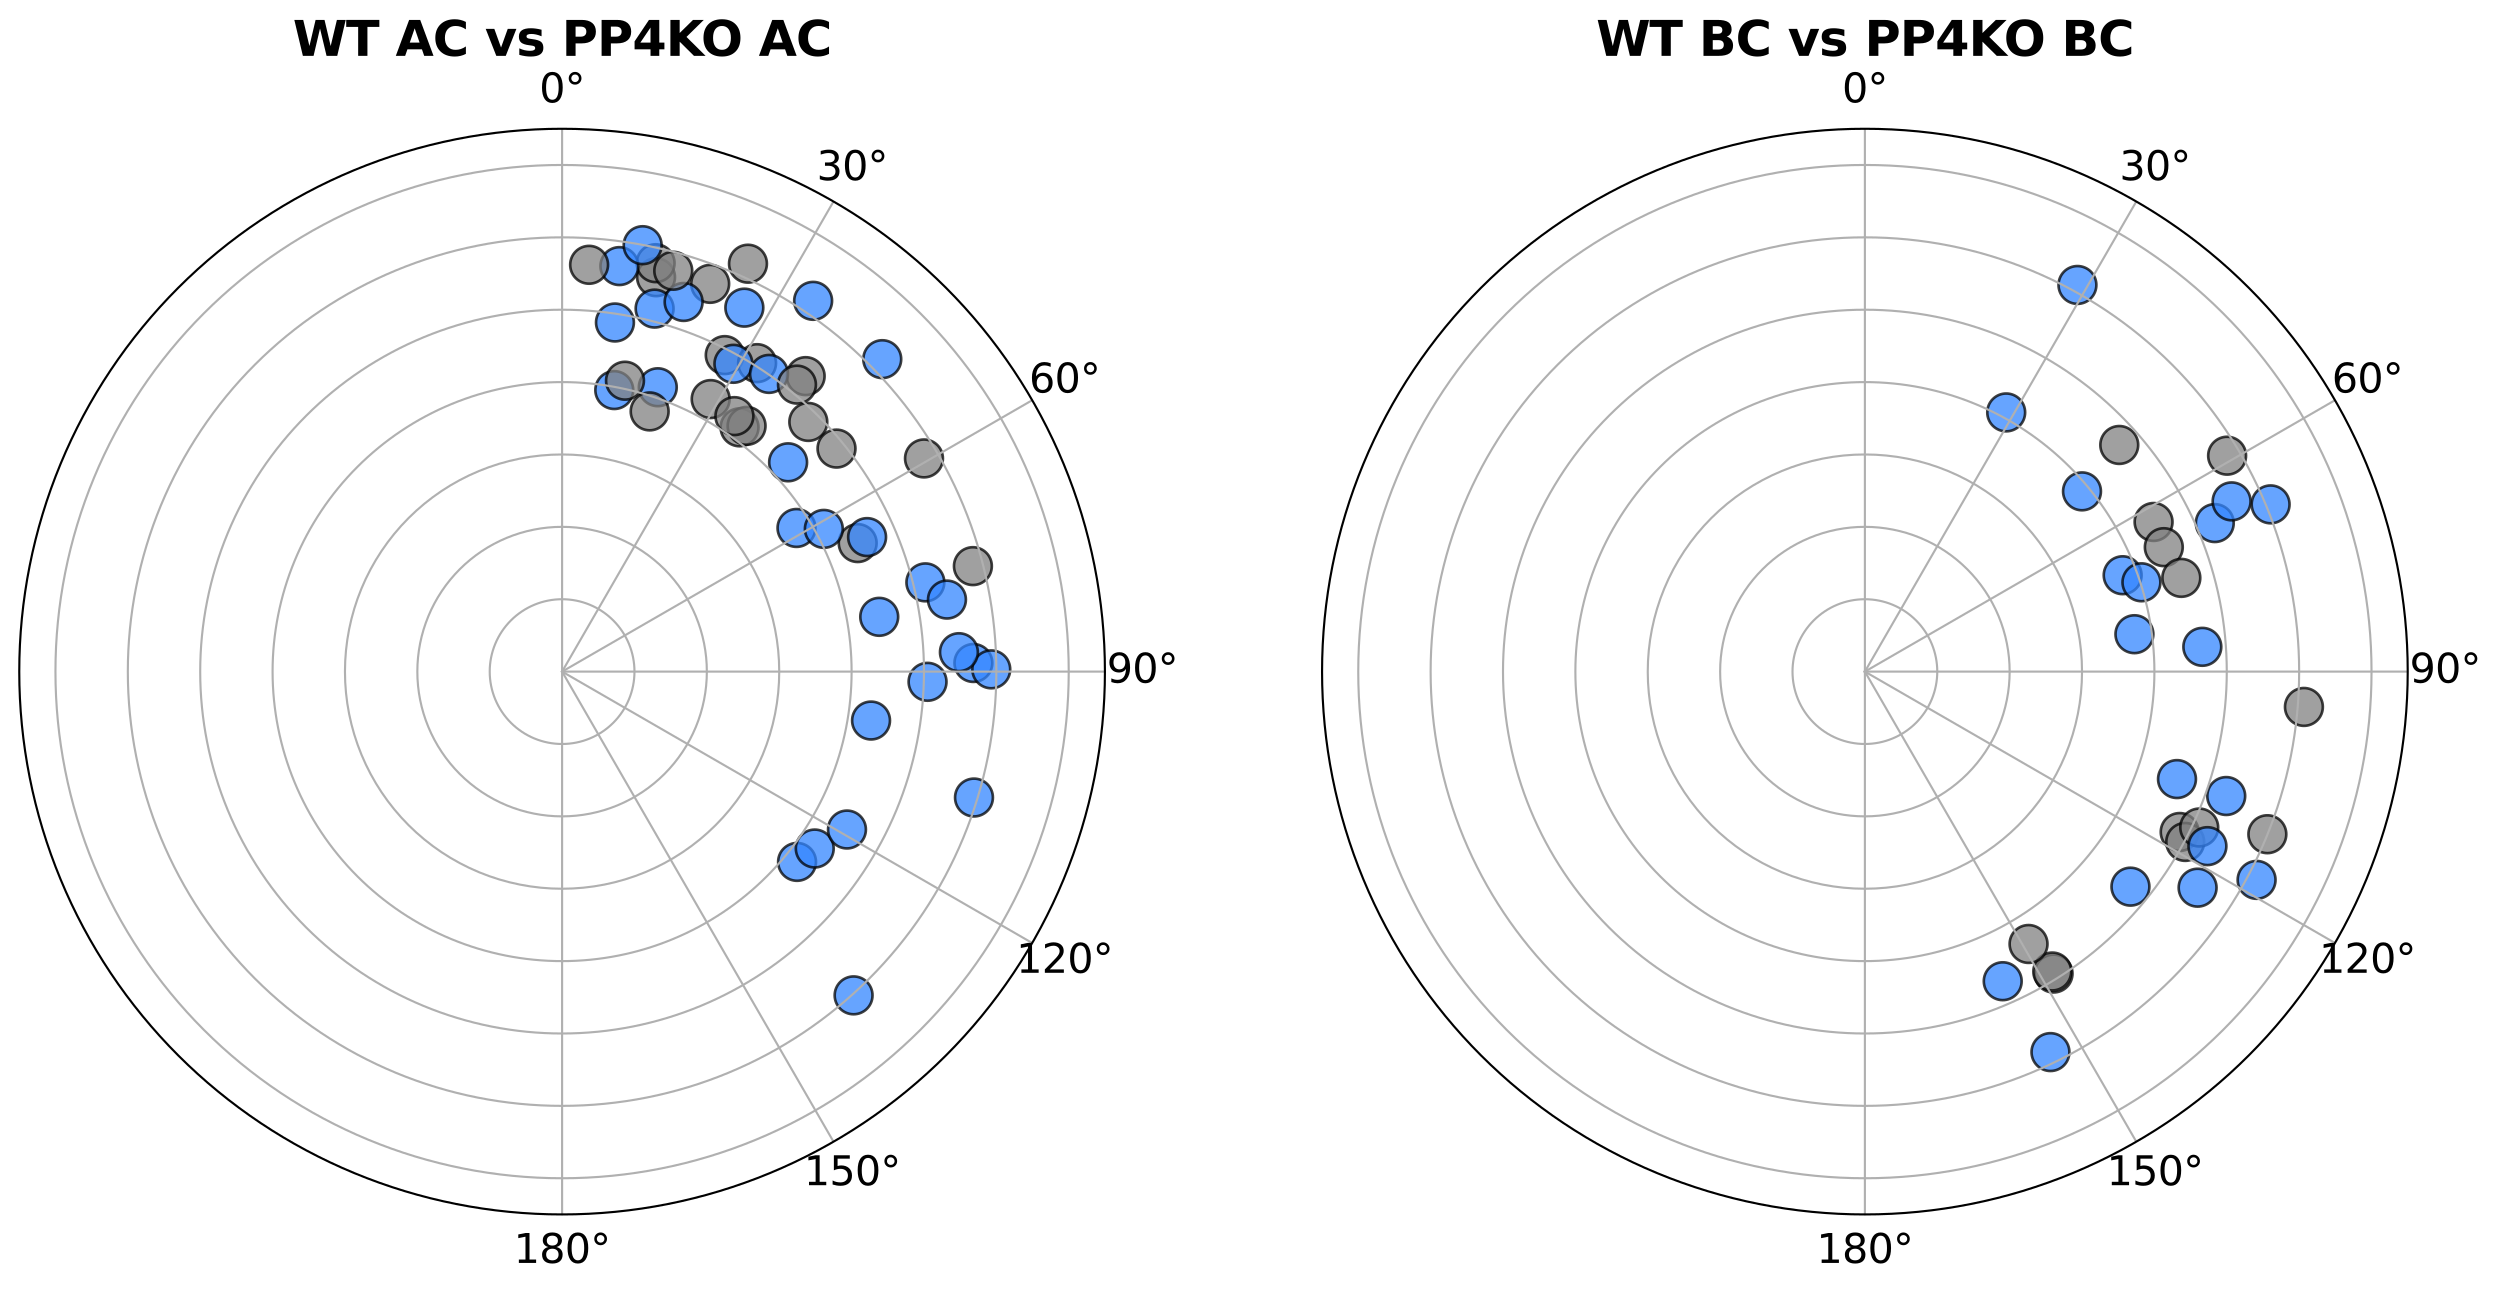 <?xml version="1.0" encoding="utf-8" standalone="no"?>
<!DOCTYPE svg PUBLIC "-//W3C//DTD SVG 1.1//EN"
  "http://www.w3.org/Graphics/SVG/1.1/DTD/svg11.dtd">
<svg xmlns:xlink="http://www.w3.org/1999/xlink" width="934.494pt" height="482.413pt" viewBox="0 0 934.494 482.413" xmlns="http://www.w3.org/2000/svg" version="1.1">
 <defs>
  <style type="text/css">*{stroke-linejoin: round; stroke-linecap: butt}</style>
 </defs>
 <g id="figure_1">
  <g id="patch_1">
   <path d="M 0 482.413 
L 934.494 482.413 
L 934.494 0 
L 0 0 
z
" style="fill: #ffffff"/>
  </g>
  <g id="axes_1">
   <g id="patch_2">
    <path d="M 413.018 251.045 
C 413.018 224.399 407.77 198.012 397.573 173.395 
C 387.376 148.777 372.429 126.408 353.587 107.566 
C 334.746 88.725 312.377 73.778 287.759 63.581 
C 263.142 53.384 236.755 48.136 210.109 48.136 
C 183.463 48.136 157.077 53.384 132.459 63.581 
C 107.842 73.778 85.472 88.725 66.631 107.566 
C 47.789 126.408 32.842 148.777 22.646 173.395 
C 12.449 198.012 7.2 224.399 7.2 251.045 
C 7.2 277.691 12.449 304.077 22.646 328.695 
C 32.842 353.312 47.789 375.682 66.631 394.523 
C 85.472 413.365 107.842 428.312 132.459 438.508 
C 157.077 448.705 183.463 453.954 210.109 453.954 
C 236.755 453.954 263.142 448.705 287.759 438.508 
C 312.377 428.312 334.746 413.365 353.587 394.523 
C 372.429 375.682 387.376 353.312 397.573 328.695 
C 407.77 304.077 413.018 277.691 413.018 251.045 
M 210.109 251.045 
C 210.109 251.045 210.109 251.045 210.109 251.045 
C 210.109 251.045 210.109 251.045 210.109 251.045 
C 210.109 251.045 210.109 251.045 210.109 251.045 
C 210.109 251.045 210.109 251.045 210.109 251.045 
C 210.109 251.045 210.109 251.045 210.109 251.045 
C 210.109 251.045 210.109 251.045 210.109 251.045 
C 210.109 251.045 210.109 251.045 210.109 251.045 
C 210.109 251.045 210.109 251.045 210.109 251.045 
C 210.109 251.045 210.109 251.045 210.109 251.045 
C 210.109 251.045 210.109 251.045 210.109 251.045 
C 210.109 251.045 210.109 251.045 210.109 251.045 
C 210.109 251.045 210.109 251.045 210.109 251.045 
C 210.109 251.045 210.109 251.045 210.109 251.045 
C 210.109 251.045 210.109 251.045 210.109 251.045 
C 210.109 251.045 210.109 251.045 210.109 251.045 
C 210.109 251.045 210.109 251.045 210.109 251.045 
z
" style="fill: #ffffff"/>
   </g>
   <g id="PathCollection_1">
    <defs>
     <path id="m53287195fe" d="M 0 7.071 
C 1.875 7.071 3.674 6.326 5 5 
C 6.326 3.674 7.071 1.875 7.071 0 
C 7.071 -1.875 6.326 -3.674 5 -5 
C 3.674 -6.326 1.875 -7.071 0 -7.071 
C -1.875 -7.071 -3.674 -6.326 -5 -5 
C -6.326 -3.674 -7.071 -1.875 -7.071 0 
C -7.071 1.875 -6.326 3.674 -5 5 
C -3.674 6.326 -1.875 7.071 0 7.071 
z
" style="stroke: #000000; stroke-opacity: 0.75"/>
    </defs>
    <g clip-path="url(#p3ef01af4f6)">
     <use xlink:href="#m53287195fe" x="301.155" y="140.598" style="fill: #808080; fill-opacity: 0.75; stroke: #000000; stroke-opacity: 0.75"/>
    </g>
   </g>
   <g id="PathCollection_2">
    <g clip-path="url(#p3ef01af4f6)">
     <use xlink:href="#m53287195fe" x="276.448" y="159.738" style="fill: #808080; fill-opacity: 0.75; stroke: #000000; stroke-opacity: 0.75"/>
    </g>
   </g>
   <g id="PathCollection_3">
    <g clip-path="url(#p3ef01af4f6)">
     <use xlink:href="#m53287195fe" x="279.07" y="159.198" style="fill: #808080; fill-opacity: 0.75; stroke: #000000; stroke-opacity: 0.75"/>
    </g>
   </g>
   <g id="PathCollection_4">
    <g clip-path="url(#p3ef01af4f6)">
     <use xlink:href="#m53287195fe" x="265.65" y="149.176" style="fill: #808080; fill-opacity: 0.75; stroke: #000000; stroke-opacity: 0.75"/>
    </g>
   </g>
   <g id="PathCollection_5">
    <g clip-path="url(#p3ef01af4f6)">
     <use xlink:href="#m53287195fe" x="320.606" y="203" style="fill: #808080; fill-opacity: 0.75; stroke: #000000; stroke-opacity: 0.75"/>
    </g>
   </g>
   <g id="PathCollection_6">
    <g clip-path="url(#p3ef01af4f6)">
     <use xlink:href="#m53287195fe" x="302.146" y="157.714" style="fill: #808080; fill-opacity: 0.75; stroke: #000000; stroke-opacity: 0.75"/>
    </g>
   </g>
   <g id="PathCollection_7">
    <g clip-path="url(#p3ef01af4f6)">
     <use xlink:href="#m53287195fe" x="245.231" y="103.617" style="fill: #808080; fill-opacity: 0.75; stroke: #000000; stroke-opacity: 0.75"/>
    </g>
   </g>
   <g id="PathCollection_8">
    <g clip-path="url(#p3ef01af4f6)">
     <use xlink:href="#m53287195fe" x="270.91" y="132.739" style="fill: #808080; fill-opacity: 0.75; stroke: #000000; stroke-opacity: 0.75"/>
    </g>
   </g>
   <g id="PathCollection_9">
    <g clip-path="url(#p3ef01af4f6)">
     <use xlink:href="#m53287195fe" x="279.594" y="98.573" style="fill: #808080; fill-opacity: 0.75; stroke: #000000; stroke-opacity: 0.75"/>
    </g>
   </g>
   <g id="PathCollection_10">
    <g clip-path="url(#p3ef01af4f6)">
     <use xlink:href="#m53287195fe" x="265.459" y="106.098" style="fill: #808080; fill-opacity: 0.75; stroke: #000000; stroke-opacity: 0.75"/>
    </g>
   </g>
   <g id="PathCollection_11">
    <g clip-path="url(#p3ef01af4f6)">
     <use xlink:href="#m53287195fe" x="312.688" y="167.681" style="fill: #808080; fill-opacity: 0.75; stroke: #000000; stroke-opacity: 0.75"/>
    </g>
   </g>
   <g id="PathCollection_12">
    <g clip-path="url(#p3ef01af4f6)">
     <use xlink:href="#m53287195fe" x="245.074" y="98.381" style="fill: #808080; fill-opacity: 0.75; stroke: #000000; stroke-opacity: 0.75"/>
    </g>
   </g>
   <g id="PathCollection_13">
    <g clip-path="url(#p3ef01af4f6)">
     <use xlink:href="#m53287195fe" x="282.999" y="135.745" style="fill: #808080; fill-opacity: 0.75; stroke: #000000; stroke-opacity: 0.75"/>
    </g>
   </g>
   <g id="PathCollection_14">
    <defs>
     <path id="m0369bc506f" d="M 0 7.071 
C 1.875 7.071 3.674 6.326 5 5 
C 6.326 3.674 7.071 1.875 7.071 0 
C 7.071 -1.875 6.326 -3.674 5 -5 
C 3.674 -6.326 1.875 -7.071 0 -7.071 
C -1.875 -7.071 -3.674 -6.326 -5 -5 
C -6.326 -3.674 -7.071 -1.875 -7.071 0 
C -7.071 1.875 -6.326 3.674 -5 5 
C -3.674 6.326 -1.875 7.071 0 7.071 
z
" style="stroke: #000000; stroke-opacity: 0.75"/>
    </defs>
    <g clip-path="url(#p3ef01af4f6)">
     <use xlink:href="#m0369bc506f" x="244.696" y="115.354" style="fill: #3386ff; fill-opacity: 0.75; stroke: #000000; stroke-opacity: 0.75"/>
    </g>
   </g>
   <g id="PathCollection_15">
    <g clip-path="url(#p3ef01af4f6)">
     <use xlink:href="#m0369bc506f" x="229.614" y="145.805" style="fill: #3386ff; fill-opacity: 0.75; stroke: #000000; stroke-opacity: 0.75"/>
    </g>
   </g>
   <g id="PathCollection_16">
    <g clip-path="url(#p3ef01af4f6)">
     <use xlink:href="#m0369bc506f" x="297.941" y="322.17" style="fill: #3386ff; fill-opacity: 0.75; stroke: #000000; stroke-opacity: 0.75"/>
    </g>
   </g>
   <g id="PathCollection_17">
    <g clip-path="url(#p3ef01af4f6)">
     <use xlink:href="#m0369bc506f" x="229.868" y="120.549" style="fill: #3386ff; fill-opacity: 0.75; stroke: #000000; stroke-opacity: 0.75"/>
    </g>
   </g>
   <g id="PathCollection_18">
    <g clip-path="url(#p3ef01af4f6)">
     <use xlink:href="#m0369bc506f" x="274.148" y="135.99" style="fill: #3386ff; fill-opacity: 0.75; stroke: #000000; stroke-opacity: 0.75"/>
    </g>
   </g>
   <g id="PathCollection_19">
    <g clip-path="url(#p3ef01af4f6)">
     <use xlink:href="#m0369bc506f" x="325.594" y="269.336" style="fill: #3386ff; fill-opacity: 0.75; stroke: #000000; stroke-opacity: 0.75"/>
    </g>
   </g>
   <g id="PathCollection_20">
    <g clip-path="url(#p3ef01af4f6)">
     <use xlink:href="#m0369bc506f" x="231.52" y="99.465" style="fill: #3386ff; fill-opacity: 0.75; stroke: #000000; stroke-opacity: 0.75"/>
    </g>
   </g>
   <g id="PathCollection_21">
    <g clip-path="url(#p3ef01af4f6)">
     <use xlink:href="#m0369bc506f" x="328.652" y="230.569" style="fill: #3386ff; fill-opacity: 0.75; stroke: #000000; stroke-opacity: 0.75"/>
    </g>
   </g>
   <g id="PathCollection_22">
    <g clip-path="url(#p3ef01af4f6)">
     <use xlink:href="#m0369bc506f" x="297.729" y="197.352" style="fill: #3386ff; fill-opacity: 0.75; stroke: #000000; stroke-opacity: 0.75"/>
    </g>
   </g>
   <g id="PathCollection_23">
    <g clip-path="url(#p3ef01af4f6)">
     <use xlink:href="#m0369bc506f" x="303.944" y="112.451" style="fill: #3386ff; fill-opacity: 0.75; stroke: #000000; stroke-opacity: 0.75"/>
    </g>
   </g>
   <g id="PathCollection_24">
    <g clip-path="url(#p3ef01af4f6)">
     <use xlink:href="#m0369bc506f" x="240.227" y="91.65" style="fill: #3386ff; fill-opacity: 0.75; stroke: #000000; stroke-opacity: 0.75"/>
    </g>
   </g>
   <g id="PathCollection_25">
    <g clip-path="url(#p3ef01af4f6)">
     <use xlink:href="#m0369bc506f" x="294.596" y="172.809" style="fill: #3386ff; fill-opacity: 0.75; stroke: #000000; stroke-opacity: 0.75"/>
    </g>
   </g>
   <g id="PathCollection_26">
    <g clip-path="url(#p3ef01af4f6)">
     <use xlink:href="#m0369bc506f" x="364.073" y="298.116" style="fill: #3386ff; fill-opacity: 0.75; stroke: #000000; stroke-opacity: 0.75"/>
    </g>
   </g>
   <g id="PathCollection_27">
    <g clip-path="url(#p3ef01af4f6)">
     <use xlink:href="#m0369bc506f" x="278.237" y="114.997" style="fill: #3386ff; fill-opacity: 0.75; stroke: #000000; stroke-opacity: 0.75"/>
    </g>
   </g>
   <g id="PathCollection_28">
    <g clip-path="url(#p3ef01af4f6)">
     <use xlink:href="#m0369bc506f" x="363.856" y="247.824" style="fill: #3386ff; fill-opacity: 0.75; stroke: #000000; stroke-opacity: 0.75"/>
    </g>
   </g>
   <g id="PathCollection_29">
    <g clip-path="url(#p3ef01af4f6)">
     <use xlink:href="#m0369bc506f" x="287.452" y="139.763" style="fill: #3386ff; fill-opacity: 0.75; stroke: #000000; stroke-opacity: 0.75"/>
    </g>
   </g>
   <g id="PathCollection_30">
    <g clip-path="url(#p3ef01af4f6)">
     <use xlink:href="#m0369bc506f" x="370.536" y="250.205" style="fill: #3386ff; fill-opacity: 0.75; stroke: #000000; stroke-opacity: 0.75"/>
    </g>
   </g>
   <g id="PathCollection_31">
    <g clip-path="url(#p3ef01af4f6)">
     <use xlink:href="#m0369bc506f" x="329.788" y="134.255" style="fill: #3386ff; fill-opacity: 0.75; stroke: #000000; stroke-opacity: 0.75"/>
    </g>
   </g>
   <g id="PathCollection_32">
    <g clip-path="url(#p3ef01af4f6)">
     <use xlink:href="#m0369bc506f" x="358.445" y="243.79" style="fill: #3386ff; fill-opacity: 0.75; stroke: #000000; stroke-opacity: 0.75"/>
    </g>
   </g>
   <g id="PathCollection_33">
    <g clip-path="url(#p3ef01af4f6)">
     <use xlink:href="#m0369bc506f" x="319.073" y="372.062" style="fill: #3386ff; fill-opacity: 0.75; stroke: #000000; stroke-opacity: 0.75"/>
    </g>
   </g>
   <g id="PathCollection_34">
    <g clip-path="url(#p3ef01af4f6)">
     <use xlink:href="#m0369bc506f" x="304.554" y="317.176" style="fill: #3386ff; fill-opacity: 0.75; stroke: #000000; stroke-opacity: 0.75"/>
    </g>
   </g>
   <g id="PathCollection_35">
    <g clip-path="url(#p3ef01af4f6)">
     <use xlink:href="#m0369bc506f" x="245.88" y="144.752" style="fill: #3386ff; fill-opacity: 0.75; stroke: #000000; stroke-opacity: 0.75"/>
    </g>
   </g>
   <g id="PathCollection_36">
    <g clip-path="url(#p3ef01af4f6)">
     <use xlink:href="#m0369bc506f" x="345.904" y="217.69" style="fill: #3386ff; fill-opacity: 0.75; stroke: #000000; stroke-opacity: 0.75"/>
    </g>
   </g>
   <g id="PathCollection_37">
    <g clip-path="url(#p3ef01af4f6)">
     <use xlink:href="#m0369bc506f" x="307.949" y="197.701" style="fill: #3386ff; fill-opacity: 0.75; stroke: #000000; stroke-opacity: 0.75"/>
    </g>
   </g>
   <g id="PathCollection_38">
    <g clip-path="url(#p3ef01af4f6)">
     <use xlink:href="#m0369bc506f" x="353.973" y="224.121" style="fill: #3386ff; fill-opacity: 0.75; stroke: #000000; stroke-opacity: 0.75"/>
    </g>
   </g>
   <g id="PathCollection_39">
    <g clip-path="url(#p3ef01af4f6)">
     <use xlink:href="#m0369bc506f" x="316.598" y="310.072" style="fill: #3386ff; fill-opacity: 0.75; stroke: #000000; stroke-opacity: 0.75"/>
    </g>
   </g>
   <g id="PathCollection_40">
    <g clip-path="url(#p3ef01af4f6)">
     <use xlink:href="#m0369bc506f" x="255.538" y="112.871" style="fill: #3386ff; fill-opacity: 0.75; stroke: #000000; stroke-opacity: 0.75"/>
    </g>
   </g>
   <g id="PathCollection_41">
    <g clip-path="url(#p3ef01af4f6)">
     <use xlink:href="#m0369bc506f" x="324.116" y="200.762" style="fill: #3386ff; fill-opacity: 0.75; stroke: #000000; stroke-opacity: 0.75"/>
    </g>
   </g>
   <g id="PathCollection_42">
    <g clip-path="url(#p3ef01af4f6)">
     <use xlink:href="#m0369bc506f" x="346.718" y="254.861" style="fill: #3386ff; fill-opacity: 0.75; stroke: #000000; stroke-opacity: 0.75"/>
    </g>
   </g>
   <g id="PathCollection_43">
    <g clip-path="url(#p3ef01af4f6)">
     <use xlink:href="#m53287195fe" x="345.385" y="171.362" style="fill: #808080; fill-opacity: 0.75; stroke: #000000; stroke-opacity: 0.75"/>
    </g>
   </g>
   <g id="PathCollection_44">
    <g clip-path="url(#p3ef01af4f6)">
     <use xlink:href="#m53287195fe" x="274.524" y="155.545" style="fill: #808080; fill-opacity: 0.75; stroke: #000000; stroke-opacity: 0.75"/>
    </g>
   </g>
   <g id="PathCollection_45">
    <g clip-path="url(#p3ef01af4f6)">
     <use xlink:href="#m53287195fe" x="297.909" y="143.775" style="fill: #808080; fill-opacity: 0.75; stroke: #000000; stroke-opacity: 0.75"/>
    </g>
   </g>
   <g id="PathCollection_46">
    <g clip-path="url(#p3ef01af4f6)">
     <use xlink:href="#m53287195fe" x="220.209" y="98.981" style="fill: #808080; fill-opacity: 0.75; stroke: #000000; stroke-opacity: 0.75"/>
    </g>
   </g>
   <g id="PathCollection_47">
    <g clip-path="url(#p3ef01af4f6)">
     <use xlink:href="#m53287195fe" x="251.664" y="101.204" style="fill: #808080; fill-opacity: 0.75; stroke: #000000; stroke-opacity: 0.75"/>
    </g>
   </g>
   <g id="PathCollection_48">
    <g clip-path="url(#p3ef01af4f6)">
     <use xlink:href="#m53287195fe" x="363.671" y="211.617" style="fill: #808080; fill-opacity: 0.75; stroke: #000000; stroke-opacity: 0.75"/>
    </g>
   </g>
   <g id="PathCollection_49">
    <g clip-path="url(#p3ef01af4f6)">
     <use xlink:href="#m53287195fe" x="233.618" y="142.311" style="fill: #808080; fill-opacity: 0.75; stroke: #000000; stroke-opacity: 0.75"/>
    </g>
   </g>
   <g id="PathCollection_50">
    <g clip-path="url(#p3ef01af4f6)">
     <use xlink:href="#m53287195fe" x="242.841" y="153.784" style="fill: #808080; fill-opacity: 0.75; stroke: #000000; stroke-opacity: 0.75"/>
    </g>
   </g>
   <g id="PolyCollection_1">
    <defs>
     <path id="m1fee01c046" d="M 210.109 -28.459 
L 210.109 -231.368 
L 210.109 -231.368 
L 210.109 -231.368 
L 210.109 -231.368 
L 210.109 -231.368 
L 210.109 -231.368 
L 210.109 -231.368 
L 210.109 -231.368 
L 210.109 -231.368 
L 210.109 -231.368 
L 210.109 -231.368 
L 210.109 -231.368 
L 210.109 -231.368 
L 210.109 -231.368 
L 210.109 -231.368 
L 210.109 -231.368 
L 210.109 -231.368 
L 210.109 -231.368 
L 210.109 -231.368 
L 210.109 -231.368 
L 210.109 -231.368 
L 210.109 -231.368 
L 210.109 -231.368 
L 210.109 -231.368 
L 210.109 -231.368 
L 210.109 -231.368 
L 210.109 -231.368 
L 210.109 -231.368 
L 210.109 -231.368 
L 210.109 -231.368 
L 210.109 -231.368 
L 210.109 -231.368 
L 210.109 -231.368 
L 210.109 -231.368 
L 210.109 -231.368 
L 210.109 -231.368 
L 210.109 -231.368 
L 210.109 -231.368 
L 210.109 -231.368 
L 210.109 -231.368 
L 210.109 -231.368 
L 210.109 -231.368 
L 210.109 -231.368 
L 210.109 -231.368 
L 210.109 -231.368 
L 210.109 -231.368 
L 210.109 -231.368 
L 210.109 -231.368 
L 210.109 -231.368 
L 210.109 -231.368 
L 210.109 -231.368 
L 210.109 -231.368 
L 210.109 -231.368 
L 210.109 -231.368 
L 210.109 -231.368 
L 210.109 -231.368 
L 210.109 -231.368 
L 210.109 -231.368 
L 210.109 -231.368 
L 210.109 -231.368 
L 210.109 -231.368 
L 210.109 -231.368 
L 210.109 -231.368 
L 210.109 -231.368 
L 210.109 -231.368 
L 210.109 -231.368 
L 210.109 -231.368 
L 210.109 -231.368 
L 210.109 -231.368 
L 210.109 -231.368 
L 210.109 -231.368 
L 210.109 -231.368 
L 210.109 -231.368 
L 210.109 -231.368 
L 210.109 -231.368 
L 210.109 -231.368 
L 210.109 -231.368 
L 210.109 -231.368 
L 210.109 -231.368 
L 210.109 -231.368 
L 210.109 -231.368 
L 210.109 -231.368 
L 210.109 -231.368 
L 210.109 -231.368 
L 210.109 -231.368 
L 210.109 -231.368 
L 210.109 -231.368 
L 210.109 -231.368 
L 210.109 -231.368 
L 210.109 -231.368 
L 210.109 -231.368 
L 210.109 -231.368 
L 210.109 -231.368 
L 210.109 -231.368 
L 210.109 -231.368 
L 210.109 -231.368 
L 210.109 -231.368 
L 210.109 -231.368 
L 210.109 -231.368 
L 210.109 -231.368 
L 210.109 -434.277 
L 210.109 -434.277 
L 203.671 -434.175 
L 197.24 -433.868 
L 190.821 -433.358 
L 184.422 -432.644 
L 178.049 -431.728 
L 171.708 -430.61 
L 165.406 -429.291 
L 159.149 -427.773 
L 152.943 -426.058 
L 146.795 -424.146 
L 140.71 -422.04 
L 134.695 -419.742 
L 128.757 -417.254 
L 122.9 -414.58 
L 117.131 -411.72 
L 111.455 -408.68 
L 105.879 -405.46 
L 100.408 -402.066 
L 95.047 -398.499 
L 89.803 -394.764 
L 84.679 -390.865 
L 79.682 -386.805 
L 74.816 -382.589 
L 70.086 -378.22 
L 65.497 -373.703 
L 61.054 -369.043 
L 56.761 -364.245 
L 52.622 -359.313 
L 48.642 -354.251 
L 44.824 -349.067 
L 41.173 -343.763 
L 37.692 -338.347 
L 34.385 -332.822 
L 31.254 -327.196 
L 28.304 -321.473 
L 25.536 -315.659 
L 22.955 -309.761 
L 20.562 -303.783 
L 18.36 -297.733 
L 16.351 -291.616 
L 14.537 -285.438 
L 12.92 -279.205 
L 11.501 -272.925 
L 10.283 -266.602 
L 9.265 -260.245 
L 8.45 -253.858 
L 7.838 -247.448 
L 7.43 -241.022 
L 7.226 -234.587 
L 7.226 -228.148 
L 7.43 -221.713 
L 7.838 -215.287 
L 8.45 -208.878 
L 9.265 -202.491 
L 10.283 -196.133 
L 11.501 -189.811 
L 12.92 -183.53 
L 14.537 -177.298 
L 16.351 -171.12 
L 18.36 -165.003 
L 20.562 -158.952 
L 22.955 -152.975 
L 25.536 -147.076 
L 28.304 -141.263 
L 31.254 -135.54 
L 34.385 -129.913 
L 37.692 -124.389 
L 41.173 -118.972 
L 44.824 -113.669 
L 48.642 -108.484 
L 52.622 -103.423 
L 56.761 -98.49 
L 61.054 -93.692 
L 65.497 -89.032 
L 70.086 -84.515 
L 74.816 -80.147 
L 79.682 -75.93 
L 84.679 -71.87 
L 89.803 -67.971 
L 95.047 -64.236 
L 100.408 -60.67 
L 105.879 -57.275 
L 111.455 -54.056 
L 117.131 -51.015 
L 122.9 -48.156 
L 128.757 -45.481 
L 134.695 -42.993 
L 140.71 -40.696 
L 146.795 -38.59 
L 152.943 -36.678 
L 159.149 -34.962 
L 165.406 -33.444 
L 171.708 -32.125 
L 178.049 -31.007 
L 184.422 -30.091 
L 190.821 -29.377 
L 197.24 -28.867 
L 203.671 -28.561 
L 210.109 -28.459 
z
" style="stroke: #ffffff"/>
    </defs>
    <g clip-path="url(#p3ef01af4f6)">
     <use xlink:href="#m1fee01c046" x="0" y="482.413" style="fill: #ffffff; stroke: #ffffff"/>
    </g>
   </g>
   <g id="matplotlib.axis_1">
    <g id="xtick_1">
     <g id="line2d_1">
      <path d="M 210.109 251.045 
L 210.109 48.136 
" clip-path="url(#p3ef01af4f6)" style="fill: none; stroke: #b0b0b0; stroke-width: 0.8; stroke-linecap: square"/>
     </g>
     <g id="text_1">
      <!-- 0° -->
      <g transform="translate(201.587 38.275) scale(0.15 -0.15)">
       <defs>
        <path id="DejaVuSans-30" d="M 2034 4250 
Q 1547 4250 1301 3770 
Q 1056 3291 1056 2328 
Q 1056 1369 1301 889 
Q 1547 409 2034 409 
Q 2525 409 2770 889 
Q 3016 1369 3016 2328 
Q 3016 3291 2770 3770 
Q 2525 4250 2034 4250 
z
M 2034 4750 
Q 2819 4750 3233 4129 
Q 3647 3509 3647 2328 
Q 3647 1150 3233 529 
Q 2819 -91 2034 -91 
Q 1250 -91 836 529 
Q 422 1150 422 2328 
Q 422 3509 836 4129 
Q 1250 4750 2034 4750 
z
" transform="scale(0.016)"/>
        <path id="DejaVuSans-b0" d="M 1600 4347 
Q 1350 4347 1178 4173 
Q 1006 4000 1006 3750 
Q 1006 3503 1178 3333 
Q 1350 3163 1600 3163 
Q 1850 3163 2022 3333 
Q 2194 3503 2194 3750 
Q 2194 3997 2020 4172 
Q 1847 4347 1600 4347 
z
M 1600 4750 
Q 1800 4750 1984 4673 
Q 2169 4597 2303 4453 
Q 2447 4313 2519 4134 
Q 2591 3956 2591 3750 
Q 2591 3338 2302 3052 
Q 2013 2766 1594 2766 
Q 1172 2766 890 3047 
Q 609 3328 609 3750 
Q 609 4169 896 4459 
Q 1184 4750 1600 4750 
z
" transform="scale(0.016)"/>
       </defs>
       <use xlink:href="#DejaVuSans-30"/>
       <use xlink:href="#DejaVuSans-b0" x="63.623"/>
      </g>
     </g>
    </g>
    <g id="xtick_2">
     <g id="line2d_2">
      <path d="M 210.109 251.045 
L 311.564 75.32 
" clip-path="url(#p3ef01af4f6)" style="fill: none; stroke: #b0b0b0; stroke-width: 0.8; stroke-linecap: square"/>
     </g>
     <g id="text_2">
      <!-- 30° -->
      <g transform="translate(305.27 67.335) scale(0.15 -0.15)">
       <defs>
        <path id="DejaVuSans-33" d="M 2597 2516 
Q 3050 2419 3304 2112 
Q 3559 1806 3559 1356 
Q 3559 666 3084 287 
Q 2609 -91 1734 -91 
Q 1441 -91 1130 -33 
Q 819 25 488 141 
L 488 750 
Q 750 597 1062 519 
Q 1375 441 1716 441 
Q 2309 441 2620 675 
Q 2931 909 2931 1356 
Q 2931 1769 2642 2001 
Q 2353 2234 1838 2234 
L 1294 2234 
L 1294 2753 
L 1863 2753 
Q 2328 2753 2575 2939 
Q 2822 3125 2822 3475 
Q 2822 3834 2567 4026 
Q 2313 4219 1838 4219 
Q 1578 4219 1281 4162 
Q 984 4106 628 3988 
L 628 4550 
Q 988 4650 1302 4700 
Q 1616 4750 1894 4750 
Q 2613 4750 3031 4423 
Q 3450 4097 3450 3541 
Q 3450 3153 3228 2886 
Q 3006 2619 2597 2516 
z
" transform="scale(0.016)"/>
       </defs>
       <use xlink:href="#DejaVuSans-33"/>
       <use xlink:href="#DejaVuSans-30" x="63.623"/>
       <use xlink:href="#DejaVuSans-b0" x="127.246"/>
      </g>
     </g>
    </g>
    <g id="xtick_3">
     <g id="line2d_3">
      <path d="M 210.109 251.045 
L 385.834 149.59 
" clip-path="url(#p3ef01af4f6)" style="fill: none; stroke: #b0b0b0; stroke-width: 0.8; stroke-linecap: square"/>
     </g>
     <g id="text_3">
      <!-- 60° -->
      <g transform="translate(384.664 146.729) scale(0.15 -0.15)">
       <defs>
        <path id="DejaVuSans-36" d="M 2113 2584 
Q 1688 2584 1439 2293 
Q 1191 2003 1191 1497 
Q 1191 994 1439 701 
Q 1688 409 2113 409 
Q 2538 409 2786 701 
Q 3034 994 3034 1497 
Q 3034 2003 2786 2293 
Q 2538 2584 2113 2584 
z
M 3366 4563 
L 3366 3988 
Q 3128 4100 2886 4159 
Q 2644 4219 2406 4219 
Q 1781 4219 1451 3797 
Q 1122 3375 1075 2522 
Q 1259 2794 1537 2939 
Q 1816 3084 2150 3084 
Q 2853 3084 3261 2657 
Q 3669 2231 3669 1497 
Q 3669 778 3244 343 
Q 2819 -91 2113 -91 
Q 1303 -91 875 529 
Q 447 1150 447 2328 
Q 447 3434 972 4092 
Q 1497 4750 2381 4750 
Q 2619 4750 2861 4703 
Q 3103 4656 3366 4563 
z
" transform="scale(0.016)"/>
       </defs>
       <use xlink:href="#DejaVuSans-36"/>
       <use xlink:href="#DejaVuSans-30" x="63.623"/>
       <use xlink:href="#DejaVuSans-b0" x="127.246"/>
      </g>
     </g>
    </g>
    <g id="xtick_4">
     <g id="line2d_4">
      <path d="M 210.109 251.045 
L 413.018 251.045 
" clip-path="url(#p3ef01af4f6)" style="fill: none; stroke: #b0b0b0; stroke-width: 0.8; stroke-linecap: square"/>
     </g>
     <g id="text_4">
      <!-- 90° -->
      <g transform="translate(413.724 255.184) scale(0.15 -0.15)">
       <defs>
        <path id="DejaVuSans-39" d="M 703 97 
L 703 672 
Q 941 559 1184 500 
Q 1428 441 1663 441 
Q 2288 441 2617 861 
Q 2947 1281 2994 2138 
Q 2813 1869 2534 1725 
Q 2256 1581 1919 1581 
Q 1219 1581 811 2004 
Q 403 2428 403 3163 
Q 403 3881 828 4315 
Q 1253 4750 1959 4750 
Q 2769 4750 3195 4129 
Q 3622 3509 3622 2328 
Q 3622 1225 3098 567 
Q 2575 -91 1691 -91 
Q 1453 -91 1209 -44 
Q 966 3 703 97 
z
M 1959 2075 
Q 2384 2075 2632 2365 
Q 2881 2656 2881 3163 
Q 2881 3666 2632 3958 
Q 2384 4250 1959 4250 
Q 1534 4250 1286 3958 
Q 1038 3666 1038 3163 
Q 1038 2656 1286 2365 
Q 1534 2075 1959 2075 
z
" transform="scale(0.016)"/>
       </defs>
       <use xlink:href="#DejaVuSans-39"/>
       <use xlink:href="#DejaVuSans-30" x="63.623"/>
       <use xlink:href="#DejaVuSans-b0" x="127.246"/>
      </g>
     </g>
    </g>
    <g id="xtick_5">
     <g id="line2d_5">
      <path d="M 210.109 251.045 
L 385.834 352.499 
" clip-path="url(#p3ef01af4f6)" style="fill: none; stroke: #b0b0b0; stroke-width: 0.8; stroke-linecap: square"/>
     </g>
     <g id="text_5">
      <!-- 120° -->
      <g transform="translate(379.892 363.638) scale(0.15 -0.15)">
       <defs>
        <path id="DejaVuSans-31" d="M 794 531 
L 1825 531 
L 1825 4091 
L 703 3866 
L 703 4441 
L 1819 4666 
L 2450 4666 
L 2450 531 
L 3481 531 
L 3481 0 
L 794 0 
L 794 531 
z
" transform="scale(0.016)"/>
        <path id="DejaVuSans-32" d="M 1228 531 
L 3431 531 
L 3431 0 
L 469 0 
L 469 531 
Q 828 903 1448 1529 
Q 2069 2156 2228 2338 
Q 2531 2678 2651 2914 
Q 2772 3150 2772 3378 
Q 2772 3750 2511 3984 
Q 2250 4219 1831 4219 
Q 1534 4219 1204 4116 
Q 875 4013 500 3803 
L 500 4441 
Q 881 4594 1212 4672 
Q 1544 4750 1819 4750 
Q 2544 4750 2975 4387 
Q 3406 4025 3406 3419 
Q 3406 3131 3298 2873 
Q 3191 2616 2906 2266 
Q 2828 2175 2409 1742 
Q 1991 1309 1228 531 
z
" transform="scale(0.016)"/>
       </defs>
       <use xlink:href="#DejaVuSans-31"/>
       <use xlink:href="#DejaVuSans-32" x="63.623"/>
       <use xlink:href="#DejaVuSans-30" x="127.246"/>
       <use xlink:href="#DejaVuSans-b0" x="190.869"/>
      </g>
     </g>
    </g>
    <g id="xtick_6">
     <g id="line2d_6">
      <path d="M 210.109 251.045 
L 311.564 426.769 
" clip-path="url(#p3ef01af4f6)" style="fill: none; stroke: #b0b0b0; stroke-width: 0.8; stroke-linecap: square"/>
     </g>
     <g id="text_6">
      <!-- 150° -->
      <g transform="translate(300.498 443.033) scale(0.15 -0.15)">
       <defs>
        <path id="DejaVuSans-35" d="M 691 4666 
L 3169 4666 
L 3169 4134 
L 1269 4134 
L 1269 2991 
Q 1406 3038 1543 3061 
Q 1681 3084 1819 3084 
Q 2600 3084 3056 2656 
Q 3513 2228 3513 1497 
Q 3513 744 3044 326 
Q 2575 -91 1722 -91 
Q 1428 -91 1123 -41 
Q 819 9 494 109 
L 494 744 
Q 775 591 1075 516 
Q 1375 441 1709 441 
Q 2250 441 2565 725 
Q 2881 1009 2881 1497 
Q 2881 1984 2565 2268 
Q 2250 2553 1709 2553 
Q 1456 2553 1204 2497 
Q 953 2441 691 2322 
L 691 4666 
z
" transform="scale(0.016)"/>
       </defs>
       <use xlink:href="#DejaVuSans-31"/>
       <use xlink:href="#DejaVuSans-35" x="63.623"/>
       <use xlink:href="#DejaVuSans-30" x="127.246"/>
       <use xlink:href="#DejaVuSans-b0" x="190.869"/>
      </g>
     </g>
    </g>
    <g id="xtick_7">
     <g id="line2d_7">
      <path d="M 210.109 251.045 
L 210.109 453.954 
" clip-path="url(#p3ef01af4f6)" style="fill: none; stroke: #b0b0b0; stroke-width: 0.8; stroke-linecap: square"/>
     </g>
     <g id="text_7">
      <!-- 180° -->
      <g transform="translate(192.043 472.093) scale(0.15 -0.15)">
       <defs>
        <path id="DejaVuSans-38" d="M 2034 2216 
Q 1584 2216 1326 1975 
Q 1069 1734 1069 1313 
Q 1069 891 1326 650 
Q 1584 409 2034 409 
Q 2484 409 2743 651 
Q 3003 894 3003 1313 
Q 3003 1734 2745 1975 
Q 2488 2216 2034 2216 
z
M 1403 2484 
Q 997 2584 770 2862 
Q 544 3141 544 3541 
Q 544 4100 942 4425 
Q 1341 4750 2034 4750 
Q 2731 4750 3128 4425 
Q 3525 4100 3525 3541 
Q 3525 3141 3298 2862 
Q 3072 2584 2669 2484 
Q 3125 2378 3379 2068 
Q 3634 1759 3634 1313 
Q 3634 634 3220 271 
Q 2806 -91 2034 -91 
Q 1263 -91 848 271 
Q 434 634 434 1313 
Q 434 1759 690 2068 
Q 947 2378 1403 2484 
z
M 1172 3481 
Q 1172 3119 1398 2916 
Q 1625 2713 2034 2713 
Q 2441 2713 2670 2916 
Q 2900 3119 2900 3481 
Q 2900 3844 2670 4047 
Q 2441 4250 2034 4250 
Q 1625 4250 1398 4047 
Q 1172 3844 1172 3481 
z
" transform="scale(0.016)"/>
       </defs>
       <use xlink:href="#DejaVuSans-31"/>
       <use xlink:href="#DejaVuSans-38" x="63.623"/>
       <use xlink:href="#DejaVuSans-30" x="127.246"/>
       <use xlink:href="#DejaVuSans-b0" x="190.869"/>
      </g>
     </g>
    </g>
   </g>
   <g id="matplotlib.axis_2">
    <g id="ytick_1">
     <g id="line2d_8">
      <path d="M 210.109 223.99 
C 213.662 223.99 217.18 224.69 220.462 226.05 
C 223.745 227.409 226.727 229.402 229.24 231.914 
C 231.752 234.427 233.745 237.409 235.104 240.692 
C 236.464 243.974 237.164 247.492 237.164 251.045 
C 237.164 254.598 236.464 258.116 235.104 261.398 
C 233.745 264.681 231.752 267.663 229.24 270.175 
C 226.727 272.688 223.745 274.68 220.462 276.04 
C 217.18 277.4 213.662 278.099 210.109 278.099 
C 206.556 278.099 203.038 277.4 199.756 276.04 
C 196.473 274.68 193.491 272.688 190.979 270.175 
C 188.466 267.663 186.474 264.681 185.114 261.398 
C 183.754 258.116 183.055 254.598 183.055 251.045 
C 183.055 247.492 183.754 243.974 185.114 240.692 
C 186.474 237.409 188.466 234.427 190.979 231.914 
C 193.491 229.402 196.473 227.409 199.756 226.05 
C 203.038 224.69 206.556 223.99 210.109 223.99 
" clip-path="url(#p3ef01af4f6)" style="fill: none; stroke: #b0b0b0; stroke-width: 0.8; stroke-linecap: square"/>
     </g>
    </g>
    <g id="ytick_2">
     <g id="line2d_9">
      <path d="M 210.109 196.936 
C 217.215 196.936 224.251 198.335 230.816 201.055 
C 237.38 203.774 243.346 207.76 248.37 212.784 
C 253.394 217.808 257.38 223.774 260.099 230.338 
C 262.819 236.903 264.218 243.939 264.218 251.045 
C 264.218 258.15 262.819 265.187 260.099 271.752 
C 257.38 278.316 253.394 284.281 248.37 289.306 
C 243.346 294.33 237.38 298.316 230.816 301.035 
C 224.251 303.754 217.215 305.154 210.109 305.154 
C 203.004 305.154 195.967 303.754 189.402 301.035 
C 182.838 298.316 176.873 294.33 171.848 289.306 
C 166.824 284.281 162.838 278.316 160.119 271.752 
C 157.4 265.187 156 258.15 156 251.045 
C 156 243.939 157.4 236.903 160.119 230.338 
C 162.838 223.774 166.824 217.808 171.848 212.784 
C 176.873 207.76 182.838 203.774 189.402 201.055 
C 195.967 198.335 203.004 196.936 210.109 196.936 
" clip-path="url(#p3ef01af4f6)" style="fill: none; stroke: #b0b0b0; stroke-width: 0.8; stroke-linecap: square"/>
     </g>
    </g>
    <g id="ytick_3">
     <g id="line2d_10">
      <path d="M 210.109 169.881 
C 220.767 169.881 231.322 171.981 241.169 176.059 
C 251.016 180.138 259.964 186.117 267.5 193.654 
C 275.037 201.19 281.016 210.138 285.095 219.985 
C 289.173 229.832 291.273 240.387 291.273 251.045 
C 291.273 261.703 289.173 272.258 285.095 282.105 
C 281.016 291.952 275.037 300.9 267.5 308.436 
C 259.964 315.973 251.016 321.952 241.169 326.03 
C 231.322 330.109 220.767 332.209 210.109 332.209 
C 199.451 332.209 188.896 330.109 179.049 326.03 
C 169.202 321.952 160.254 315.973 152.718 308.436 
C 145.181 300.9 139.202 291.952 135.124 282.105 
C 131.045 272.258 128.945 261.703 128.945 251.045 
C 128.945 240.387 131.045 229.832 135.124 219.985 
C 139.202 210.138 145.181 201.19 152.718 193.654 
C 160.254 186.117 169.202 180.138 179.049 176.059 
C 188.896 171.981 199.451 169.881 210.109 169.881 
" clip-path="url(#p3ef01af4f6)" style="fill: none; stroke: #b0b0b0; stroke-width: 0.8; stroke-linecap: square"/>
     </g>
    </g>
    <g id="ytick_4">
     <g id="line2d_11">
      <path d="M 210.109 142.827 
C 224.32 142.827 238.393 145.626 251.522 151.064 
C 264.652 156.503 276.582 164.474 286.631 174.523 
C 296.68 184.572 304.651 196.502 310.09 209.632 
C 315.528 222.761 318.327 236.834 318.327 251.045 
C 318.327 265.256 315.528 279.329 310.09 292.458 
C 304.651 305.588 296.68 317.518 286.631 327.567 
C 276.582 337.615 264.652 345.587 251.522 351.025 
C 238.393 356.464 224.32 359.263 210.109 359.263 
C 195.898 359.263 181.825 356.464 168.696 351.025 
C 155.566 345.587 143.636 337.615 133.587 327.567 
C 123.539 317.518 115.567 305.588 110.129 292.458 
C 104.69 279.329 101.891 265.256 101.891 251.045 
C 101.891 236.834 104.69 222.761 110.129 209.632 
C 115.567 196.502 123.539 184.572 133.587 174.523 
C 143.636 164.474 155.566 156.503 168.696 151.064 
C 181.825 145.626 195.898 142.827 210.109 142.827 
" clip-path="url(#p3ef01af4f6)" style="fill: none; stroke: #b0b0b0; stroke-width: 0.8; stroke-linecap: square"/>
     </g>
    </g>
    <g id="ytick_5">
     <g id="line2d_12">
      <path d="M 210.109 115.772 
C 227.873 115.772 245.464 119.271 261.876 126.069 
C 278.287 132.867 293.2 142.832 305.761 155.393 
C 318.322 167.954 328.287 182.867 335.085 199.278 
C 341.883 215.69 345.382 233.281 345.382 251.045 
C 345.382 268.809 341.883 286.4 335.085 302.812 
C 328.287 319.223 318.322 334.136 305.761 346.697 
C 293.2 359.258 278.287 369.223 261.876 376.021 
C 245.464 382.819 227.873 386.318 210.109 386.318 
C 192.345 386.318 174.754 382.819 158.342 376.021 
C 141.931 369.223 127.018 359.258 114.457 346.697 
C 101.896 334.136 91.931 319.223 85.133 302.812 
C 78.335 286.4 74.836 268.809 74.836 251.045 
C 74.836 233.281 78.335 215.69 85.133 199.278 
C 91.931 182.867 101.896 167.954 114.457 155.393 
C 127.018 142.832 141.931 132.867 158.342 126.069 
C 174.754 119.271 192.345 115.772 210.109 115.772 
" clip-path="url(#p3ef01af4f6)" style="fill: none; stroke: #b0b0b0; stroke-width: 0.8; stroke-linecap: square"/>
     </g>
    </g>
    <g id="ytick_6">
     <g id="line2d_13">
      <path d="M 210.109 88.718 
C 231.426 88.718 252.535 92.917 272.229 101.074 
C 291.923 109.232 309.819 121.189 324.892 136.262 
C 339.965 151.335 351.922 169.231 360.08 188.925 
C 368.237 208.619 372.436 229.728 372.436 251.045 
C 372.436 272.361 368.237 293.471 360.08 313.165 
C 351.922 332.859 339.965 350.754 324.892 365.828 
C 309.819 380.901 291.923 392.858 272.229 401.016 
C 252.535 409.173 231.426 413.372 210.109 413.372 
C 188.792 413.372 167.683 409.173 147.989 401.016 
C 128.295 392.858 110.4 380.901 95.326 365.828 
C 80.253 350.754 68.296 332.859 60.138 313.165 
C 51.981 293.471 47.782 272.361 47.782 251.045 
C 47.782 229.728 51.981 208.619 60.138 188.925 
C 68.296 169.231 80.253 151.335 95.326 136.262 
C 110.4 121.189 128.295 109.232 147.989 101.074 
C 167.683 92.917 188.792 88.718 210.109 88.718 
" clip-path="url(#p3ef01af4f6)" style="fill: none; stroke: #b0b0b0; stroke-width: 0.8; stroke-linecap: square"/>
     </g>
    </g>
    <g id="ytick_7">
     <g id="line2d_14">
      <path d="M 210.109 61.663 
C 234.978 61.663 259.606 66.562 282.582 76.079 
C 305.559 85.596 326.437 99.546 344.022 117.132 
C 361.608 134.717 375.558 155.595 385.075 178.572 
C 394.592 201.548 399.491 226.175 399.491 251.045 
C 399.491 275.914 394.592 300.542 385.075 323.518 
C 375.558 346.494 361.608 367.373 344.022 384.958 
C 326.437 402.543 305.559 416.494 282.582 426.011 
C 259.606 435.528 234.978 440.427 210.109 440.427 
C 185.24 440.427 160.612 435.528 137.636 426.011 
C 114.659 416.494 93.781 402.543 76.196 384.958 
C 58.611 367.373 44.66 346.494 35.143 323.518 
C 25.626 300.542 20.727 275.914 20.727 251.045 
C 20.727 226.175 25.626 201.548 35.143 178.572 
C 44.66 155.595 58.611 134.717 76.196 117.132 
C 93.781 99.546 114.659 85.596 137.636 76.079 
C 160.612 66.562 185.24 61.663 210.109 61.663 
" clip-path="url(#p3ef01af4f6)" style="fill: none; stroke: #b0b0b0; stroke-width: 0.8; stroke-linecap: square"/>
     </g>
    </g>
   </g>
   <g id="patch_3">
    <path d="M 210.109 48.136 
C 183.463 48.136 157.077 53.384 132.459 63.581 
C 107.842 73.778 85.472 88.725 66.631 107.566 
C 47.789 126.408 32.842 148.777 22.646 173.395 
C 12.449 198.012 7.2 224.399 7.2 251.045 
C 7.2 277.691 12.449 304.077 22.646 328.695 
C 32.842 353.312 47.789 375.682 66.631 394.523 
C 85.472 413.365 107.842 428.312 132.459 438.508 
C 157.077 448.705 183.463 453.954 210.109 453.954 
C 236.755 453.954 263.142 448.705 287.759 438.508 
C 312.377 428.312 334.746 413.365 353.587 394.523 
C 372.429 375.682 387.376 353.312 397.573 328.695 
C 407.77 304.077 413.018 277.691 413.018 251.045 
C 413.018 224.399 407.77 198.012 397.573 173.395 
C 387.376 148.777 372.429 126.408 353.587 107.566 
C 334.746 88.725 312.377 73.778 287.759 63.581 
C 263.142 53.384 236.755 48.136 210.109 48.136 
" style="fill: none; stroke: #000000; stroke-width: 0.8; stroke-linejoin: miter; stroke-linecap: square"/>
   </g>
   <g id="text_8">
    <!-- WT AC vs PP4KO AC -->
    <g transform="translate(109.471 20.877) scale(0.18 -0.18)">
     <defs>
      <path id="DejaVuSans-Bold-57" d="M 191 4666 
L 1344 4666 
L 2150 1275 
L 2950 4666 
L 4109 4666 
L 4909 1275 
L 5716 4666 
L 6859 4666 
L 5759 0 
L 4372 0 
L 3525 3547 
L 2688 0 
L 1300 0 
L 191 4666 
z
" transform="scale(0.016)"/>
      <path id="DejaVuSans-Bold-54" d="M 31 4666 
L 4331 4666 
L 4331 3756 
L 2784 3756 
L 2784 0 
L 1581 0 
L 1581 3756 
L 31 3756 
L 31 4666 
z
" transform="scale(0.016)"/>
      <path id="DejaVuSans-Bold-20" transform="scale(0.016)"/>
      <path id="DejaVuSans-Bold-41" d="M 3419 850 
L 1538 850 
L 1241 0 
L 31 0 
L 1759 4666 
L 3194 4666 
L 4922 0 
L 3713 0 
L 3419 850 
z
M 1838 1716 
L 3116 1716 
L 2478 3572 
L 1838 1716 
z
" transform="scale(0.016)"/>
      <path id="DejaVuSans-Bold-43" d="M 4288 256 
Q 3956 84 3597 -3 
Q 3238 -91 2847 -91 
Q 1681 -91 1000 561 
Q 319 1213 319 2328 
Q 319 3447 1000 4098 
Q 1681 4750 2847 4750 
Q 3238 4750 3597 4662 
Q 3956 4575 4288 4403 
L 4288 3438 
Q 3953 3666 3628 3772 
Q 3303 3878 2944 3878 
Q 2300 3878 1931 3465 
Q 1563 3053 1563 2328 
Q 1563 1606 1931 1193 
Q 2300 781 2944 781 
Q 3303 781 3628 887 
Q 3953 994 4288 1222 
L 4288 256 
z
" transform="scale(0.016)"/>
      <path id="DejaVuSans-Bold-76" d="M 97 3500 
L 1216 3500 
L 2088 1081 
L 2956 3500 
L 4078 3500 
L 2700 0 
L 1472 0 
L 97 3500 
z
" transform="scale(0.016)"/>
      <path id="DejaVuSans-Bold-73" d="M 3272 3391 
L 3272 2541 
Q 2913 2691 2578 2766 
Q 2244 2841 1947 2841 
Q 1628 2841 1473 2761 
Q 1319 2681 1319 2516 
Q 1319 2381 1436 2309 
Q 1553 2238 1856 2203 
L 2053 2175 
Q 2913 2066 3209 1816 
Q 3506 1566 3506 1031 
Q 3506 472 3093 190 
Q 2681 -91 1863 -91 
Q 1516 -91 1145 -36 
Q 775 19 384 128 
L 384 978 
Q 719 816 1070 734 
Q 1422 653 1784 653 
Q 2113 653 2278 743 
Q 2444 834 2444 1013 
Q 2444 1163 2330 1236 
Q 2216 1309 1875 1350 
L 1678 1375 
Q 931 1469 631 1722 
Q 331 1975 331 2491 
Q 331 3047 712 3315 
Q 1094 3584 1881 3584 
Q 2191 3584 2531 3537 
Q 2872 3491 3272 3391 
z
" transform="scale(0.016)"/>
      <path id="DejaVuSans-Bold-50" d="M 588 4666 
L 2584 4666 
Q 3475 4666 3951 4270 
Q 4428 3875 4428 3144 
Q 4428 2409 3951 2014 
Q 3475 1619 2584 1619 
L 1791 1619 
L 1791 0 
L 588 0 
L 588 4666 
z
M 1791 3794 
L 1791 2491 
L 2456 2491 
Q 2806 2491 2997 2661 
Q 3188 2831 3188 3144 
Q 3188 3456 2997 3625 
Q 2806 3794 2456 3794 
L 1791 3794 
z
" transform="scale(0.016)"/>
      <path id="DejaVuSans-Bold-34" d="M 2356 3675 
L 1038 1722 
L 2356 1722 
L 2356 3675 
z
M 2156 4666 
L 3494 4666 
L 3494 1722 
L 4159 1722 
L 4159 850 
L 3494 850 
L 3494 0 
L 2356 0 
L 2356 850 
L 288 850 
L 288 1881 
L 2156 4666 
z
" transform="scale(0.016)"/>
      <path id="DejaVuSans-Bold-4b" d="M 588 4666 
L 1791 4666 
L 1791 2963 
L 3525 4666 
L 4922 4666 
L 2675 2456 
L 5153 0 
L 3647 0 
L 1791 1838 
L 1791 0 
L 588 0 
L 588 4666 
z
" transform="scale(0.016)"/>
      <path id="DejaVuSans-Bold-4f" d="M 2719 3878 
Q 2169 3878 1866 3472 
Q 1563 3066 1563 2328 
Q 1563 1594 1866 1187 
Q 2169 781 2719 781 
Q 3272 781 3575 1187 
Q 3878 1594 3878 2328 
Q 3878 3066 3575 3472 
Q 3272 3878 2719 3878 
z
M 2719 4750 
Q 3844 4750 4481 4106 
Q 5119 3463 5119 2328 
Q 5119 1197 4481 553 
Q 3844 -91 2719 -91 
Q 1597 -91 958 553 
Q 319 1197 319 2328 
Q 319 3463 958 4106 
Q 1597 4750 2719 4750 
z
" transform="scale(0.016)"/>
     </defs>
     <use xlink:href="#DejaVuSans-Bold-57"/>
     <use xlink:href="#DejaVuSans-Bold-54" x="110.303"/>
     <use xlink:href="#DejaVuSans-Bold-20" x="178.516"/>
     <use xlink:href="#DejaVuSans-Bold-41" x="213.33"/>
     <use xlink:href="#DejaVuSans-Bold-43" x="290.723"/>
     <use xlink:href="#DejaVuSans-Bold-20" x="364.111"/>
     <use xlink:href="#DejaVuSans-Bold-76" x="398.926"/>
     <use xlink:href="#DejaVuSans-Bold-73" x="464.111"/>
     <use xlink:href="#DejaVuSans-Bold-20" x="523.633"/>
     <use xlink:href="#DejaVuSans-Bold-50" x="558.447"/>
     <use xlink:href="#DejaVuSans-Bold-50" x="631.738"/>
     <use xlink:href="#DejaVuSans-Bold-34" x="705.029"/>
     <use xlink:href="#DejaVuSans-Bold-4b" x="774.609"/>
     <use xlink:href="#DejaVuSans-Bold-4f" x="847.6"/>
     <use xlink:href="#DejaVuSans-Bold-20" x="932.609"/>
     <use xlink:href="#DejaVuSans-Bold-41" x="967.424"/>
     <use xlink:href="#DejaVuSans-Bold-43" x="1044.816"/>
    </g>
   </g>
  </g>
  <g id="axes_2">
   <g id="patch_4">
    <path d="M 900 251.045 
C 900 224.399 894.751 198.012 884.554 173.395 
C 874.358 148.777 859.411 126.408 840.569 107.566 
C 821.728 88.725 799.358 73.778 774.741 63.581 
C 750.123 53.384 723.737 48.136 697.091 48.136 
C 670.445 48.136 644.058 53.384 619.441 63.581 
C 594.823 73.778 572.454 88.725 553.613 107.566 
C 534.771 126.408 519.824 148.777 509.627 173.395 
C 499.43 198.012 494.182 224.399 494.182 251.045 
C 494.182 277.691 499.43 304.077 509.627 328.695 
C 519.824 353.312 534.771 375.682 553.613 394.523 
C 572.454 413.365 594.823 428.312 619.441 438.508 
C 644.058 448.705 670.445 453.954 697.091 453.954 
C 723.737 453.954 750.123 448.705 774.741 438.508 
C 799.358 428.312 821.728 413.365 840.569 394.523 
C 859.411 375.682 874.358 353.312 884.554 328.695 
C 894.751 304.077 900 277.691 900 251.045 
M 697.091 251.045 
C 697.091 251.045 697.091 251.045 697.091 251.045 
C 697.091 251.045 697.091 251.045 697.091 251.045 
C 697.091 251.045 697.091 251.045 697.091 251.045 
C 697.091 251.045 697.091 251.045 697.091 251.045 
C 697.091 251.045 697.091 251.045 697.091 251.045 
C 697.091 251.045 697.091 251.045 697.091 251.045 
C 697.091 251.045 697.091 251.045 697.091 251.045 
C 697.091 251.045 697.091 251.045 697.091 251.045 
C 697.091 251.045 697.091 251.045 697.091 251.045 
C 697.091 251.045 697.091 251.045 697.091 251.045 
C 697.091 251.045 697.091 251.045 697.091 251.045 
C 697.091 251.045 697.091 251.045 697.091 251.045 
C 697.091 251.045 697.091 251.045 697.091 251.045 
C 697.091 251.045 697.091 251.045 697.091 251.045 
C 697.091 251.045 697.091 251.045 697.091 251.045 
C 697.091 251.045 697.091 251.045 697.091 251.045 
z
" style="fill: #ffffff"/>
   </g>
   <g id="PathCollection_51">
    <g clip-path="url(#pcd2a8f81d9)">
     <use xlink:href="#m53287195fe" x="792.176" y="166.327" style="fill: #808080; fill-opacity: 0.75; stroke: #000000; stroke-opacity: 0.75"/>
    </g>
   </g>
   <g id="PathCollection_52">
    <g clip-path="url(#pcd2a8f81d9)">
     <use xlink:href="#m53287195fe" x="805.003" y="195.109" style="fill: #808080; fill-opacity: 0.75; stroke: #000000; stroke-opacity: 0.75"/>
    </g>
   </g>
   <g id="PathCollection_53">
    <g clip-path="url(#pcd2a8f81d9)">
     <use xlink:href="#m53287195fe" x="767.618" y="363.912" style="fill: #808080; fill-opacity: 0.75; stroke: #000000; stroke-opacity: 0.75"/>
    </g>
   </g>
   <g id="PathCollection_54">
    <g clip-path="url(#pcd2a8f81d9)">
     <use xlink:href="#m53287195fe" x="814.757" y="310.999" style="fill: #808080; fill-opacity: 0.75; stroke: #000000; stroke-opacity: 0.75"/>
    </g>
   </g>
   <g id="PathCollection_55">
    <g clip-path="url(#pcd2a8f81d9)">
     <use xlink:href="#m53287195fe" x="808.829" y="204.533" style="fill: #808080; fill-opacity: 0.75; stroke: #000000; stroke-opacity: 0.75"/>
    </g>
   </g>
   <g id="PathCollection_56">
    <g clip-path="url(#pcd2a8f81d9)">
     <use xlink:href="#m53287195fe" x="767.14" y="363.146" style="fill: #808080; fill-opacity: 0.75; stroke: #000000; stroke-opacity: 0.75"/>
    </g>
   </g>
   <g id="PathCollection_57">
    <g clip-path="url(#pcd2a8f81d9)">
     <use xlink:href="#m53287195fe" x="847.536" y="311.828" style="fill: #808080; fill-opacity: 0.75; stroke: #000000; stroke-opacity: 0.75"/>
    </g>
   </g>
   <g id="PathCollection_58">
    <g clip-path="url(#pcd2a8f81d9)">
     <use xlink:href="#m53287195fe" x="815.375" y="216.008" style="fill: #808080; fill-opacity: 0.75; stroke: #000000; stroke-opacity: 0.75"/>
    </g>
   </g>
   <g id="PathCollection_59">
    <g clip-path="url(#pcd2a8f81d9)">
     <use xlink:href="#m53287195fe" x="816.828" y="314.71" style="fill: #808080; fill-opacity: 0.75; stroke: #000000; stroke-opacity: 0.75"/>
    </g>
   </g>
   <g id="PathCollection_60">
    <g clip-path="url(#pcd2a8f81d9)">
     <use xlink:href="#m53287195fe" x="861.2" y="264.249" style="fill: #808080; fill-opacity: 0.75; stroke: #000000; stroke-opacity: 0.75"/>
    </g>
   </g>
   <g id="PathCollection_61">
    <g clip-path="url(#pcd2a8f81d9)">
     <use xlink:href="#m53287195fe" x="758.267" y="352.858" style="fill: #808080; fill-opacity: 0.75; stroke: #000000; stroke-opacity: 0.75"/>
    </g>
   </g>
   <g id="PathCollection_62">
    <g clip-path="url(#pcd2a8f81d9)">
     <use xlink:href="#m53287195fe" x="832.488" y="170.332" style="fill: #808080; fill-opacity: 0.75; stroke: #000000; stroke-opacity: 0.75"/>
    </g>
   </g>
   <g id="PathCollection_63">
    <g clip-path="url(#pcd2a8f81d9)">
     <use xlink:href="#m53287195fe" x="822.068" y="309.323" style="fill: #808080; fill-opacity: 0.75; stroke: #000000; stroke-opacity: 0.75"/>
    </g>
   </g>
   <g id="PathCollection_64">
    <g clip-path="url(#pcd2a8f81d9)">
     <use xlink:href="#m0369bc506f" x="821.462" y="331.813" style="fill: #3386ff; fill-opacity: 0.75; stroke: #000000; stroke-opacity: 0.75"/>
    </g>
   </g>
   <g id="PathCollection_65">
    <g clip-path="url(#pcd2a8f81d9)">
     <use xlink:href="#m0369bc506f" x="797.843" y="237.064" style="fill: #3386ff; fill-opacity: 0.75; stroke: #000000; stroke-opacity: 0.75"/>
    </g>
   </g>
   <g id="PathCollection_66">
    <g clip-path="url(#pcd2a8f81d9)">
     <use xlink:href="#m0369bc506f" x="778.246" y="183.668" style="fill: #3386ff; fill-opacity: 0.75; stroke: #000000; stroke-opacity: 0.75"/>
    </g>
   </g>
   <g id="PathCollection_67">
    <g clip-path="url(#pcd2a8f81d9)">
     <use xlink:href="#m0369bc506f" x="793.449" y="215.018" style="fill: #3386ff; fill-opacity: 0.75; stroke: #000000; stroke-opacity: 0.75"/>
    </g>
   </g>
   <g id="PathCollection_68">
    <g clip-path="url(#pcd2a8f81d9)">
     <use xlink:href="#m0369bc506f" x="800.463" y="217.657" style="fill: #3386ff; fill-opacity: 0.75; stroke: #000000; stroke-opacity: 0.75"/>
    </g>
   </g>
   <g id="PathCollection_69">
    <g clip-path="url(#pcd2a8f81d9)">
     <use xlink:href="#m0369bc506f" x="827.884" y="195.526" style="fill: #3386ff; fill-opacity: 0.75; stroke: #000000; stroke-opacity: 0.75"/>
    </g>
   </g>
   <g id="PathCollection_70">
    <g clip-path="url(#pcd2a8f81d9)">
     <use xlink:href="#m0369bc506f" x="823.226" y="241.782" style="fill: #3386ff; fill-opacity: 0.75; stroke: #000000; stroke-opacity: 0.75"/>
    </g>
   </g>
   <g id="PathCollection_71">
    <g clip-path="url(#pcd2a8f81d9)">
     <use xlink:href="#m0369bc506f" x="832.159" y="297.552" style="fill: #3386ff; fill-opacity: 0.75; stroke: #000000; stroke-opacity: 0.75"/>
    </g>
   </g>
   <g id="PathCollection_72">
    <g clip-path="url(#pcd2a8f81d9)">
     <use xlink:href="#m0369bc506f" x="848.752" y="188.535" style="fill: #3386ff; fill-opacity: 0.75; stroke: #000000; stroke-opacity: 0.75"/>
    </g>
   </g>
   <g id="PathCollection_73">
    <g clip-path="url(#pcd2a8f81d9)">
     <use xlink:href="#m0369bc506f" x="825.133" y="316.286" style="fill: #3386ff; fill-opacity: 0.75; stroke: #000000; stroke-opacity: 0.75"/>
    </g>
   </g>
   <g id="PathCollection_74">
    <g clip-path="url(#pcd2a8f81d9)">
     <use xlink:href="#m0369bc506f" x="813.757" y="291.216" style="fill: #3386ff; fill-opacity: 0.75; stroke: #000000; stroke-opacity: 0.75"/>
    </g>
   </g>
   <g id="PathCollection_75">
    <g clip-path="url(#pcd2a8f81d9)">
     <use xlink:href="#m0369bc506f" x="749.914" y="154.161" style="fill: #3386ff; fill-opacity: 0.75; stroke: #000000; stroke-opacity: 0.75"/>
    </g>
   </g>
   <g id="PathCollection_76">
    <g clip-path="url(#pcd2a8f81d9)">
     <use xlink:href="#m0369bc506f" x="776.545" y="106.518" style="fill: #3386ff; fill-opacity: 0.75; stroke: #000000; stroke-opacity: 0.75"/>
    </g>
   </g>
   <g id="PathCollection_77">
    <g clip-path="url(#pcd2a8f81d9)">
     <use xlink:href="#m0369bc506f" x="843.512" y="328.898" style="fill: #3386ff; fill-opacity: 0.75; stroke: #000000; stroke-opacity: 0.75"/>
    </g>
   </g>
   <g id="PathCollection_78">
    <g clip-path="url(#pcd2a8f81d9)">
     <use xlink:href="#m0369bc506f" x="766.459" y="393.27" style="fill: #3386ff; fill-opacity: 0.75; stroke: #000000; stroke-opacity: 0.75"/>
    </g>
   </g>
   <g id="PathCollection_79">
    <g clip-path="url(#pcd2a8f81d9)">
     <use xlink:href="#m0369bc506f" x="748.617" y="366.775" style="fill: #3386ff; fill-opacity: 0.75; stroke: #000000; stroke-opacity: 0.75"/>
    </g>
   </g>
   <g id="PathCollection_80">
    <g clip-path="url(#pcd2a8f81d9)">
     <use xlink:href="#m0369bc506f" x="796.358" y="331.43" style="fill: #3386ff; fill-opacity: 0.75; stroke: #000000; stroke-opacity: 0.75"/>
    </g>
   </g>
   <g id="PathCollection_81">
    <g clip-path="url(#pcd2a8f81d9)">
     <use xlink:href="#m0369bc506f" x="834.177" y="187.412" style="fill: #3386ff; fill-opacity: 0.75; stroke: #000000; stroke-opacity: 0.75"/>
    </g>
   </g>
   <g id="PolyCollection_2">
    <defs>
     <path id="md393dc05a4" d="M 697.091 -28.459 
L 697.091 -231.368 
L 697.091 -231.368 
L 697.091 -231.368 
L 697.091 -231.368 
L 697.091 -231.368 
L 697.091 -231.368 
L 697.091 -231.368 
L 697.091 -231.368 
L 697.091 -231.368 
L 697.091 -231.368 
L 697.091 -231.368 
L 697.091 -231.368 
L 697.091 -231.368 
L 697.091 -231.368 
L 697.091 -231.368 
L 697.091 -231.368 
L 697.091 -231.368 
L 697.091 -231.368 
L 697.091 -231.368 
L 697.091 -231.368 
L 697.091 -231.368 
L 697.091 -231.368 
L 697.091 -231.368 
L 697.091 -231.368 
L 697.091 -231.368 
L 697.091 -231.368 
L 697.091 -231.368 
L 697.091 -231.368 
L 697.091 -231.368 
L 697.091 -231.368 
L 697.091 -231.368 
L 697.091 -231.368 
L 697.091 -231.368 
L 697.091 -231.368 
L 697.091 -231.368 
L 697.091 -231.368 
L 697.091 -231.368 
L 697.091 -231.368 
L 697.091 -231.368 
L 697.091 -231.368 
L 697.091 -231.368 
L 697.091 -231.368 
L 697.091 -231.368 
L 697.091 -231.368 
L 697.091 -231.368 
L 697.091 -231.368 
L 697.091 -231.368 
L 697.091 -231.368 
L 697.091 -231.368 
L 697.091 -231.368 
L 697.091 -231.368 
L 697.091 -231.368 
L 697.091 -231.368 
L 697.091 -231.368 
L 697.091 -231.368 
L 697.091 -231.368 
L 697.091 -231.368 
L 697.091 -231.368 
L 697.091 -231.368 
L 697.091 -231.368 
L 697.091 -231.368 
L 697.091 -231.368 
L 697.091 -231.368 
L 697.091 -231.368 
L 697.091 -231.368 
L 697.091 -231.368 
L 697.091 -231.368 
L 697.091 -231.368 
L 697.091 -231.368 
L 697.091 -231.368 
L 697.091 -231.368 
L 697.091 -231.368 
L 697.091 -231.368 
L 697.091 -231.368 
L 697.091 -231.368 
L 697.091 -231.368 
L 697.091 -231.368 
L 697.091 -231.368 
L 697.091 -231.368 
L 697.091 -231.368 
L 697.091 -231.368 
L 697.091 -231.368 
L 697.091 -231.368 
L 697.091 -231.368 
L 697.091 -231.368 
L 697.091 -231.368 
L 697.091 -231.368 
L 697.091 -231.368 
L 697.091 -231.368 
L 697.091 -231.368 
L 697.091 -231.368 
L 697.091 -231.368 
L 697.091 -231.368 
L 697.091 -231.368 
L 697.091 -231.368 
L 697.091 -231.368 
L 697.091 -231.368 
L 697.091 -231.368 
L 697.091 -231.368 
L 697.091 -231.368 
L 697.091 -434.277 
L 697.091 -434.277 
L 690.653 -434.175 
L 684.222 -433.868 
L 677.803 -433.358 
L 671.404 -432.644 
L 665.031 -431.728 
L 658.69 -430.61 
L 652.388 -429.291 
L 646.131 -427.773 
L 639.925 -426.058 
L 633.776 -424.146 
L 627.692 -422.04 
L 621.677 -419.742 
L 615.738 -417.254 
L 609.882 -414.58 
L 604.113 -411.72 
L 598.437 -408.68 
L 592.861 -405.46 
L 587.39 -402.066 
L 582.029 -398.499 
L 576.784 -394.764 
L 571.661 -390.865 
L 566.663 -386.805 
L 561.797 -382.589 
L 557.068 -378.22 
L 552.479 -373.703 
L 548.036 -369.043 
L 543.742 -364.245 
L 539.604 -359.313 
L 535.624 -354.251 
L 531.806 -349.067 
L 528.155 -343.763 
L 524.674 -338.347 
L 521.366 -332.822 
L 518.236 -327.196 
L 515.286 -321.473 
L 512.518 -315.659 
L 509.937 -309.761 
L 507.544 -303.783 
L 505.342 -297.733 
L 503.333 -291.616 
L 501.519 -285.438 
L 499.902 -279.205 
L 498.483 -272.925 
L 497.264 -266.602 
L 496.247 -260.245 
L 495.432 -253.858 
L 494.82 -247.448 
L 494.412 -241.022 
L 494.207 -234.587 
L 494.207 -228.148 
L 494.412 -221.713 
L 494.82 -215.287 
L 495.432 -208.878 
L 496.247 -202.491 
L 497.264 -196.133 
L 498.483 -189.811 
L 499.902 -183.53 
L 501.519 -177.298 
L 503.333 -171.12 
L 505.342 -165.003 
L 507.544 -158.952 
L 509.937 -152.975 
L 512.518 -147.076 
L 515.286 -141.263 
L 518.236 -135.54 
L 521.366 -129.913 
L 524.674 -124.389 
L 528.155 -118.972 
L 531.806 -113.669 
L 535.624 -108.484 
L 539.604 -103.423 
L 543.742 -98.49 
L 548.036 -93.692 
L 552.479 -89.032 
L 557.068 -84.515 
L 561.797 -80.147 
L 566.663 -75.93 
L 571.661 -71.87 
L 576.784 -67.971 
L 582.029 -64.236 
L 587.39 -60.67 
L 592.861 -57.275 
L 598.437 -54.056 
L 604.113 -51.015 
L 609.882 -48.156 
L 615.738 -45.481 
L 621.677 -42.993 
L 627.692 -40.696 
L 633.776 -38.59 
L 639.925 -36.678 
L 646.131 -34.962 
L 652.388 -33.444 
L 658.69 -32.125 
L 665.031 -31.007 
L 671.404 -30.091 
L 677.803 -29.377 
L 684.222 -28.867 
L 690.653 -28.561 
L 697.091 -28.459 
z
" style="stroke: #ffffff"/>
    </defs>
    <g clip-path="url(#pcd2a8f81d9)">
     <use xlink:href="#md393dc05a4" x="0" y="482.413" style="fill: #ffffff; stroke: #ffffff"/>
    </g>
   </g>
   <g id="matplotlib.axis_3">
    <g id="xtick_8">
     <g id="line2d_15">
      <path d="M 697.091 251.045 
L 697.091 48.136 
" clip-path="url(#pcd2a8f81d9)" style="fill: none; stroke: #b0b0b0; stroke-width: 0.8; stroke-linecap: square"/>
     </g>
     <g id="text_9">
      <!-- 0° -->
      <g transform="translate(688.569 38.275) scale(0.15 -0.15)">
       <use xlink:href="#DejaVuSans-30"/>
       <use xlink:href="#DejaVuSans-b0" x="63.623"/>
      </g>
     </g>
    </g>
    <g id="xtick_9">
     <g id="line2d_16">
      <path d="M 697.091 251.045 
L 798.545 75.32 
" clip-path="url(#pcd2a8f81d9)" style="fill: none; stroke: #b0b0b0; stroke-width: 0.8; stroke-linecap: square"/>
     </g>
     <g id="text_10">
      <!-- 30° -->
      <g transform="translate(792.252 67.335) scale(0.15 -0.15)">
       <use xlink:href="#DejaVuSans-33"/>
       <use xlink:href="#DejaVuSans-30" x="63.623"/>
       <use xlink:href="#DejaVuSans-b0" x="127.246"/>
      </g>
     </g>
    </g>
    <g id="xtick_10">
     <g id="line2d_17">
      <path d="M 697.091 251.045 
L 872.815 149.59 
" clip-path="url(#pcd2a8f81d9)" style="fill: none; stroke: #b0b0b0; stroke-width: 0.8; stroke-linecap: square"/>
     </g>
     <g id="text_11">
      <!-- 60° -->
      <g transform="translate(871.646 146.729) scale(0.15 -0.15)">
       <use xlink:href="#DejaVuSans-36"/>
       <use xlink:href="#DejaVuSans-30" x="63.623"/>
       <use xlink:href="#DejaVuSans-b0" x="127.246"/>
      </g>
     </g>
    </g>
    <g id="xtick_11">
     <g id="line2d_18">
      <path d="M 697.091 251.045 
L 900 251.045 
" clip-path="url(#pcd2a8f81d9)" style="fill: none; stroke: #b0b0b0; stroke-width: 0.8; stroke-linecap: square"/>
     </g>
     <g id="text_12">
      <!-- 90° -->
      <g transform="translate(900.706 255.184) scale(0.15 -0.15)">
       <use xlink:href="#DejaVuSans-39"/>
       <use xlink:href="#DejaVuSans-30" x="63.623"/>
       <use xlink:href="#DejaVuSans-b0" x="127.246"/>
      </g>
     </g>
    </g>
    <g id="xtick_12">
     <g id="line2d_19">
      <path d="M 697.091 251.045 
L 872.815 352.499 
" clip-path="url(#pcd2a8f81d9)" style="fill: none; stroke: #b0b0b0; stroke-width: 0.8; stroke-linecap: square"/>
     </g>
     <g id="text_13">
      <!-- 120° -->
      <g transform="translate(866.874 363.638) scale(0.15 -0.15)">
       <use xlink:href="#DejaVuSans-31"/>
       <use xlink:href="#DejaVuSans-32" x="63.623"/>
       <use xlink:href="#DejaVuSans-30" x="127.246"/>
       <use xlink:href="#DejaVuSans-b0" x="190.869"/>
      </g>
     </g>
    </g>
    <g id="xtick_13">
     <g id="line2d_20">
      <path d="M 697.091 251.045 
L 798.545 426.769 
" clip-path="url(#pcd2a8f81d9)" style="fill: none; stroke: #b0b0b0; stroke-width: 0.8; stroke-linecap: square"/>
     </g>
     <g id="text_14">
      <!-- 150° -->
      <g transform="translate(787.48 443.033) scale(0.15 -0.15)">
       <use xlink:href="#DejaVuSans-31"/>
       <use xlink:href="#DejaVuSans-35" x="63.623"/>
       <use xlink:href="#DejaVuSans-30" x="127.246"/>
       <use xlink:href="#DejaVuSans-b0" x="190.869"/>
      </g>
     </g>
    </g>
    <g id="xtick_14">
     <g id="line2d_21">
      <path d="M 697.091 251.045 
L 697.091 453.954 
" clip-path="url(#pcd2a8f81d9)" style="fill: none; stroke: #b0b0b0; stroke-width: 0.8; stroke-linecap: square"/>
     </g>
     <g id="text_15">
      <!-- 180° -->
      <g transform="translate(679.025 472.093) scale(0.15 -0.15)">
       <use xlink:href="#DejaVuSans-31"/>
       <use xlink:href="#DejaVuSans-38" x="63.623"/>
       <use xlink:href="#DejaVuSans-30" x="127.246"/>
       <use xlink:href="#DejaVuSans-b0" x="190.869"/>
      </g>
     </g>
    </g>
   </g>
   <g id="matplotlib.axis_4">
    <g id="ytick_8">
     <g id="line2d_22">
      <path d="M 697.091 223.99 
C 700.644 223.99 704.162 224.69 707.444 226.05 
C 710.727 227.409 713.709 229.402 716.221 231.914 
C 718.734 234.427 720.726 237.409 722.086 240.692 
C 723.446 243.974 724.145 247.492 724.145 251.045 
C 724.145 254.598 723.446 258.116 722.086 261.398 
C 720.726 264.681 718.734 267.663 716.221 270.175 
C 713.709 272.688 710.727 274.68 707.444 276.04 
C 704.162 277.4 700.644 278.099 697.091 278.099 
C 693.538 278.099 690.02 277.4 686.738 276.04 
C 683.455 274.68 680.473 272.688 677.96 270.175 
C 675.448 267.663 673.455 264.681 672.096 261.398 
C 670.736 258.116 670.036 254.598 670.036 251.045 
C 670.036 247.492 670.736 243.974 672.096 240.692 
C 673.455 237.409 675.448 234.427 677.96 231.914 
C 680.473 229.402 683.455 227.409 686.738 226.05 
C 690.02 224.69 693.538 223.99 697.091 223.99 
" clip-path="url(#pcd2a8f81d9)" style="fill: none; stroke: #b0b0b0; stroke-width: 0.8; stroke-linecap: square"/>
     </g>
    </g>
    <g id="ytick_9">
     <g id="line2d_23">
      <path d="M 697.091 196.936 
C 704.196 196.936 711.233 198.335 717.798 201.055 
C 724.362 203.774 730.327 207.76 735.352 212.784 
C 740.376 217.808 744.362 223.774 747.081 230.338 
C 749.8 236.903 751.2 243.939 751.2 251.045 
C 751.2 258.15 749.8 265.187 747.081 271.752 
C 744.362 278.316 740.376 284.281 735.352 289.306 
C 730.327 294.33 724.362 298.316 717.798 301.035 
C 711.233 303.754 704.196 305.154 697.091 305.154 
C 689.985 305.154 682.949 303.754 676.384 301.035 
C 669.82 298.316 663.854 294.33 658.83 289.306 
C 653.806 284.281 649.82 278.316 647.101 271.752 
C 644.381 265.187 642.982 258.15 642.982 251.045 
C 642.982 243.939 644.381 236.903 647.101 230.338 
C 649.82 223.774 653.806 217.808 658.83 212.784 
C 663.854 207.76 669.82 203.774 676.384 201.055 
C 682.949 198.335 689.985 196.936 697.091 196.936 
" clip-path="url(#pcd2a8f81d9)" style="fill: none; stroke: #b0b0b0; stroke-width: 0.8; stroke-linecap: square"/>
     </g>
    </g>
    <g id="ytick_10">
     <g id="line2d_24">
      <path d="M 697.091 169.881 
C 707.749 169.881 718.304 171.981 728.151 176.059 
C 737.998 180.138 746.946 186.117 754.482 193.654 
C 762.019 201.19 767.998 210.138 772.076 219.985 
C 776.155 229.832 778.255 240.387 778.255 251.045 
C 778.255 261.703 776.155 272.258 772.076 282.105 
C 767.998 291.952 762.019 300.9 754.482 308.436 
C 746.946 315.973 737.998 321.952 728.151 326.03 
C 718.304 330.109 707.749 332.209 697.091 332.209 
C 686.433 332.209 675.878 330.109 666.031 326.03 
C 656.184 321.952 647.236 315.973 639.7 308.436 
C 632.163 300.9 626.184 291.952 622.105 282.105 
C 618.027 272.258 615.927 261.703 615.927 251.045 
C 615.927 240.387 618.027 229.832 622.105 219.985 
C 626.184 210.138 632.163 201.19 639.7 193.654 
C 647.236 186.117 656.184 180.138 666.031 176.059 
C 675.878 171.981 686.433 169.881 697.091 169.881 
" clip-path="url(#pcd2a8f81d9)" style="fill: none; stroke: #b0b0b0; stroke-width: 0.8; stroke-linecap: square"/>
     </g>
    </g>
    <g id="ytick_11">
     <g id="line2d_25">
      <path d="M 697.091 142.827 
C 711.302 142.827 725.375 145.626 738.504 151.064 
C 751.634 156.503 763.564 164.474 773.613 174.523 
C 783.661 184.572 791.633 196.502 797.071 209.632 
C 802.51 222.761 805.309 236.834 805.309 251.045 
C 805.309 265.256 802.51 279.329 797.071 292.458 
C 791.633 305.588 783.661 317.518 773.613 327.567 
C 763.564 337.615 751.634 345.587 738.504 351.025 
C 725.375 356.464 711.302 359.263 697.091 359.263 
C 682.88 359.263 668.807 356.464 655.678 351.025 
C 642.548 345.587 630.618 337.615 620.569 327.567 
C 610.52 317.518 602.549 305.588 597.11 292.458 
C 591.672 279.329 588.873 265.256 588.873 251.045 
C 588.873 236.834 591.672 222.761 597.11 209.632 
C 602.549 196.502 610.52 184.572 620.569 174.523 
C 630.618 164.474 642.548 156.503 655.678 151.064 
C 668.807 145.626 682.88 142.827 697.091 142.827 
" clip-path="url(#pcd2a8f81d9)" style="fill: none; stroke: #b0b0b0; stroke-width: 0.8; stroke-linecap: square"/>
     </g>
    </g>
    <g id="ytick_12">
     <g id="line2d_26">
      <path d="M 697.091 115.772 
C 714.855 115.772 732.446 119.271 748.858 126.069 
C 765.269 132.867 780.182 142.832 792.743 155.393 
C 805.304 167.954 815.269 182.867 822.067 199.278 
C 828.865 215.69 832.364 233.281 832.364 251.045 
C 832.364 268.809 828.865 286.4 822.067 302.812 
C 815.269 319.223 805.304 334.136 792.743 346.697 
C 780.182 359.258 765.269 369.223 748.858 376.021 
C 732.446 382.819 714.855 386.318 697.091 386.318 
C 679.327 386.318 661.736 382.819 645.324 376.021 
C 628.913 369.223 614 359.258 601.439 346.697 
C 588.878 334.136 578.913 319.223 572.115 302.812 
C 565.317 286.4 561.818 268.809 561.818 251.045 
C 561.818 233.281 565.317 215.69 572.115 199.278 
C 578.913 182.867 588.878 167.954 601.439 155.393 
C 614 142.832 628.913 132.867 645.324 126.069 
C 661.736 119.271 679.327 115.772 697.091 115.772 
" clip-path="url(#pcd2a8f81d9)" style="fill: none; stroke: #b0b0b0; stroke-width: 0.8; stroke-linecap: square"/>
     </g>
    </g>
    <g id="ytick_13">
     <g id="line2d_27">
      <path d="M 697.091 88.718 
C 718.408 88.718 739.517 92.917 759.211 101.074 
C 778.905 109.232 796.8 121.189 811.874 136.262 
C 826.947 151.335 838.904 169.231 847.062 188.925 
C 855.219 208.619 859.418 229.728 859.418 251.045 
C 859.418 272.361 855.219 293.471 847.062 313.165 
C 838.904 332.859 826.947 350.754 811.874 365.828 
C 796.8 380.901 778.905 392.858 759.211 401.016 
C 739.517 409.173 718.408 413.372 697.091 413.372 
C 675.774 413.372 654.665 409.173 634.971 401.016 
C 615.277 392.858 597.381 380.901 582.308 365.828 
C 567.235 350.754 555.278 332.859 547.12 313.165 
C 538.963 293.471 534.764 272.361 534.764 251.045 
C 534.764 229.728 538.963 208.619 547.12 188.925 
C 555.278 169.231 567.235 151.335 582.308 136.262 
C 597.381 121.189 615.277 109.232 634.971 101.074 
C 654.665 92.917 675.774 88.718 697.091 88.718 
" clip-path="url(#pcd2a8f81d9)" style="fill: none; stroke: #b0b0b0; stroke-width: 0.8; stroke-linecap: square"/>
     </g>
    </g>
    <g id="ytick_14">
     <g id="line2d_28">
      <path d="M 697.091 61.663 
C 721.96 61.663 746.588 66.562 769.564 76.079 
C 792.541 85.596 813.419 99.546 831.004 117.132 
C 848.589 134.717 862.54 155.595 872.057 178.572 
C 881.574 201.548 886.473 226.175 886.473 251.045 
C 886.473 275.914 881.574 300.542 872.057 323.518 
C 862.54 346.494 848.589 367.373 831.004 384.958 
C 813.419 402.543 792.541 416.494 769.564 426.011 
C 746.588 435.528 721.96 440.427 697.091 440.427 
C 672.222 440.427 647.594 435.528 624.618 426.011 
C 601.641 416.494 580.763 402.543 563.178 384.958 
C 545.592 367.373 531.642 346.494 522.125 323.518 
C 512.608 300.542 507.709 275.914 507.709 251.045 
C 507.709 226.175 512.608 201.548 522.125 178.572 
C 531.642 155.595 545.592 134.717 563.178 117.132 
C 580.763 99.546 601.641 85.596 624.618 76.079 
C 647.594 66.562 672.222 61.663 697.091 61.663 
" clip-path="url(#pcd2a8f81d9)" style="fill: none; stroke: #b0b0b0; stroke-width: 0.8; stroke-linecap: square"/>
     </g>
    </g>
   </g>
   <g id="patch_5">
    <path d="M 697.091 48.136 
C 670.445 48.136 644.058 53.384 619.441 63.581 
C 594.823 73.778 572.454 88.725 553.613 107.566 
C 534.771 126.408 519.824 148.777 509.627 173.395 
C 499.43 198.012 494.182 224.399 494.182 251.045 
C 494.182 277.691 499.43 304.077 509.627 328.695 
C 519.824 353.312 534.771 375.682 553.613 394.523 
C 572.454 413.365 594.823 428.312 619.441 438.508 
C 644.058 448.705 670.445 453.954 697.091 453.954 
C 723.737 453.954 750.123 448.705 774.741 438.508 
C 799.358 428.312 821.728 413.365 840.569 394.523 
C 859.411 375.682 874.358 353.312 884.554 328.695 
C 894.751 304.077 900 277.691 900 251.045 
C 900 224.399 894.751 198.012 884.554 173.395 
C 874.358 148.777 859.411 126.408 840.569 107.566 
C 821.728 88.725 799.358 73.778 774.741 63.581 
C 750.123 53.384 723.737 48.136 697.091 48.136 
" style="fill: none; stroke: #000000; stroke-width: 0.8; stroke-linejoin: miter; stroke-linecap: square"/>
   </g>
   <g id="text_16">
    <!-- WT BC vs PP4KO BC -->
    <g transform="translate(596.664 20.877) scale(0.18 -0.18)">
     <defs>
      <path id="DejaVuSans-Bold-42" d="M 2456 2859 
Q 2741 2859 2887 2984 
Q 3034 3109 3034 3353 
Q 3034 3594 2887 3720 
Q 2741 3847 2456 3847 
L 1791 3847 
L 1791 2859 
L 2456 2859 
z
M 2497 819 
Q 2859 819 3042 972 
Q 3225 1125 3225 1434 
Q 3225 1738 3044 1889 
Q 2863 2041 2497 2041 
L 1791 2041 
L 1791 819 
L 2497 819 
z
M 3616 2497 
Q 4003 2384 4215 2081 
Q 4428 1778 4428 1338 
Q 4428 663 3972 331 
Q 3516 0 2584 0 
L 588 0 
L 588 4666 
L 2394 4666 
Q 3366 4666 3802 4372 
Q 4238 4078 4238 3431 
Q 4238 3091 4078 2852 
Q 3919 2613 3616 2497 
z
" transform="scale(0.016)"/>
     </defs>
     <use xlink:href="#DejaVuSans-Bold-57"/>
     <use xlink:href="#DejaVuSans-Bold-54" x="110.303"/>
     <use xlink:href="#DejaVuSans-Bold-20" x="178.516"/>
     <use xlink:href="#DejaVuSans-Bold-42" x="213.33"/>
     <use xlink:href="#DejaVuSans-Bold-43" x="289.551"/>
     <use xlink:href="#DejaVuSans-Bold-20" x="362.939"/>
     <use xlink:href="#DejaVuSans-Bold-76" x="397.754"/>
     <use xlink:href="#DejaVuSans-Bold-73" x="462.939"/>
     <use xlink:href="#DejaVuSans-Bold-20" x="522.461"/>
     <use xlink:href="#DejaVuSans-Bold-50" x="557.275"/>
     <use xlink:href="#DejaVuSans-Bold-50" x="630.566"/>
     <use xlink:href="#DejaVuSans-Bold-34" x="703.857"/>
     <use xlink:href="#DejaVuSans-Bold-4b" x="773.438"/>
     <use xlink:href="#DejaVuSans-Bold-4f" x="846.428"/>
     <use xlink:href="#DejaVuSans-Bold-20" x="931.438"/>
     <use xlink:href="#DejaVuSans-Bold-42" x="966.252"/>
     <use xlink:href="#DejaVuSans-Bold-43" x="1042.473"/>
    </g>
   </g>
  </g>
 </g>
 <defs>
  <clipPath id="p3ef01af4f6">
   <path d="M 413.018 251.045 
C 413.018 224.399 407.77 198.012 397.573 173.395 
C 387.376 148.777 372.429 126.408 353.587 107.566 
C 334.746 88.725 312.377 73.778 287.759 63.581 
C 263.142 53.384 236.755 48.136 210.109 48.136 
C 183.463 48.136 157.077 53.384 132.459 63.581 
C 107.842 73.778 85.472 88.725 66.631 107.566 
C 47.789 126.408 32.842 148.777 22.646 173.395 
C 12.449 198.012 7.2 224.399 7.2 251.045 
C 7.2 277.691 12.449 304.077 22.646 328.695 
C 32.842 353.312 47.789 375.682 66.631 394.523 
C 85.472 413.365 107.842 428.312 132.459 438.508 
C 157.077 448.705 183.463 453.954 210.109 453.954 
C 236.755 453.954 263.142 448.705 287.759 438.508 
C 312.377 428.312 334.746 413.365 353.587 394.523 
C 372.429 375.682 387.376 353.312 397.573 328.695 
C 407.77 304.077 413.018 277.691 413.018 251.045 
M 210.109 251.045 
C 210.109 251.045 210.109 251.045 210.109 251.045 
C 210.109 251.045 210.109 251.045 210.109 251.045 
C 210.109 251.045 210.109 251.045 210.109 251.045 
C 210.109 251.045 210.109 251.045 210.109 251.045 
C 210.109 251.045 210.109 251.045 210.109 251.045 
C 210.109 251.045 210.109 251.045 210.109 251.045 
C 210.109 251.045 210.109 251.045 210.109 251.045 
C 210.109 251.045 210.109 251.045 210.109 251.045 
C 210.109 251.045 210.109 251.045 210.109 251.045 
C 210.109 251.045 210.109 251.045 210.109 251.045 
C 210.109 251.045 210.109 251.045 210.109 251.045 
C 210.109 251.045 210.109 251.045 210.109 251.045 
C 210.109 251.045 210.109 251.045 210.109 251.045 
C 210.109 251.045 210.109 251.045 210.109 251.045 
C 210.109 251.045 210.109 251.045 210.109 251.045 
C 210.109 251.045 210.109 251.045 210.109 251.045 
z
"/>
  </clipPath>
  <clipPath id="pcd2a8f81d9">
   <path d="M 900 251.045 
C 900 224.399 894.751 198.012 884.554 173.395 
C 874.358 148.777 859.411 126.408 840.569 107.566 
C 821.728 88.725 799.358 73.778 774.741 63.581 
C 750.123 53.384 723.737 48.136 697.091 48.136 
C 670.445 48.136 644.058 53.384 619.441 63.581 
C 594.823 73.778 572.454 88.725 553.613 107.566 
C 534.771 126.408 519.824 148.777 509.627 173.395 
C 499.43 198.012 494.182 224.399 494.182 251.045 
C 494.182 277.691 499.43 304.077 509.627 328.695 
C 519.824 353.312 534.771 375.682 553.613 394.523 
C 572.454 413.365 594.823 428.312 619.441 438.508 
C 644.058 448.705 670.445 453.954 697.091 453.954 
C 723.737 453.954 750.123 448.705 774.741 438.508 
C 799.358 428.312 821.728 413.365 840.569 394.523 
C 859.411 375.682 874.358 353.312 884.554 328.695 
C 894.751 304.077 900 277.691 900 251.045 
M 697.091 251.045 
C 697.091 251.045 697.091 251.045 697.091 251.045 
C 697.091 251.045 697.091 251.045 697.091 251.045 
C 697.091 251.045 697.091 251.045 697.091 251.045 
C 697.091 251.045 697.091 251.045 697.091 251.045 
C 697.091 251.045 697.091 251.045 697.091 251.045 
C 697.091 251.045 697.091 251.045 697.091 251.045 
C 697.091 251.045 697.091 251.045 697.091 251.045 
C 697.091 251.045 697.091 251.045 697.091 251.045 
C 697.091 251.045 697.091 251.045 697.091 251.045 
C 697.091 251.045 697.091 251.045 697.091 251.045 
C 697.091 251.045 697.091 251.045 697.091 251.045 
C 697.091 251.045 697.091 251.045 697.091 251.045 
C 697.091 251.045 697.091 251.045 697.091 251.045 
C 697.091 251.045 697.091 251.045 697.091 251.045 
C 697.091 251.045 697.091 251.045 697.091 251.045 
C 697.091 251.045 697.091 251.045 697.091 251.045 
z
"/>
  </clipPath>
 </defs>
</svg>
